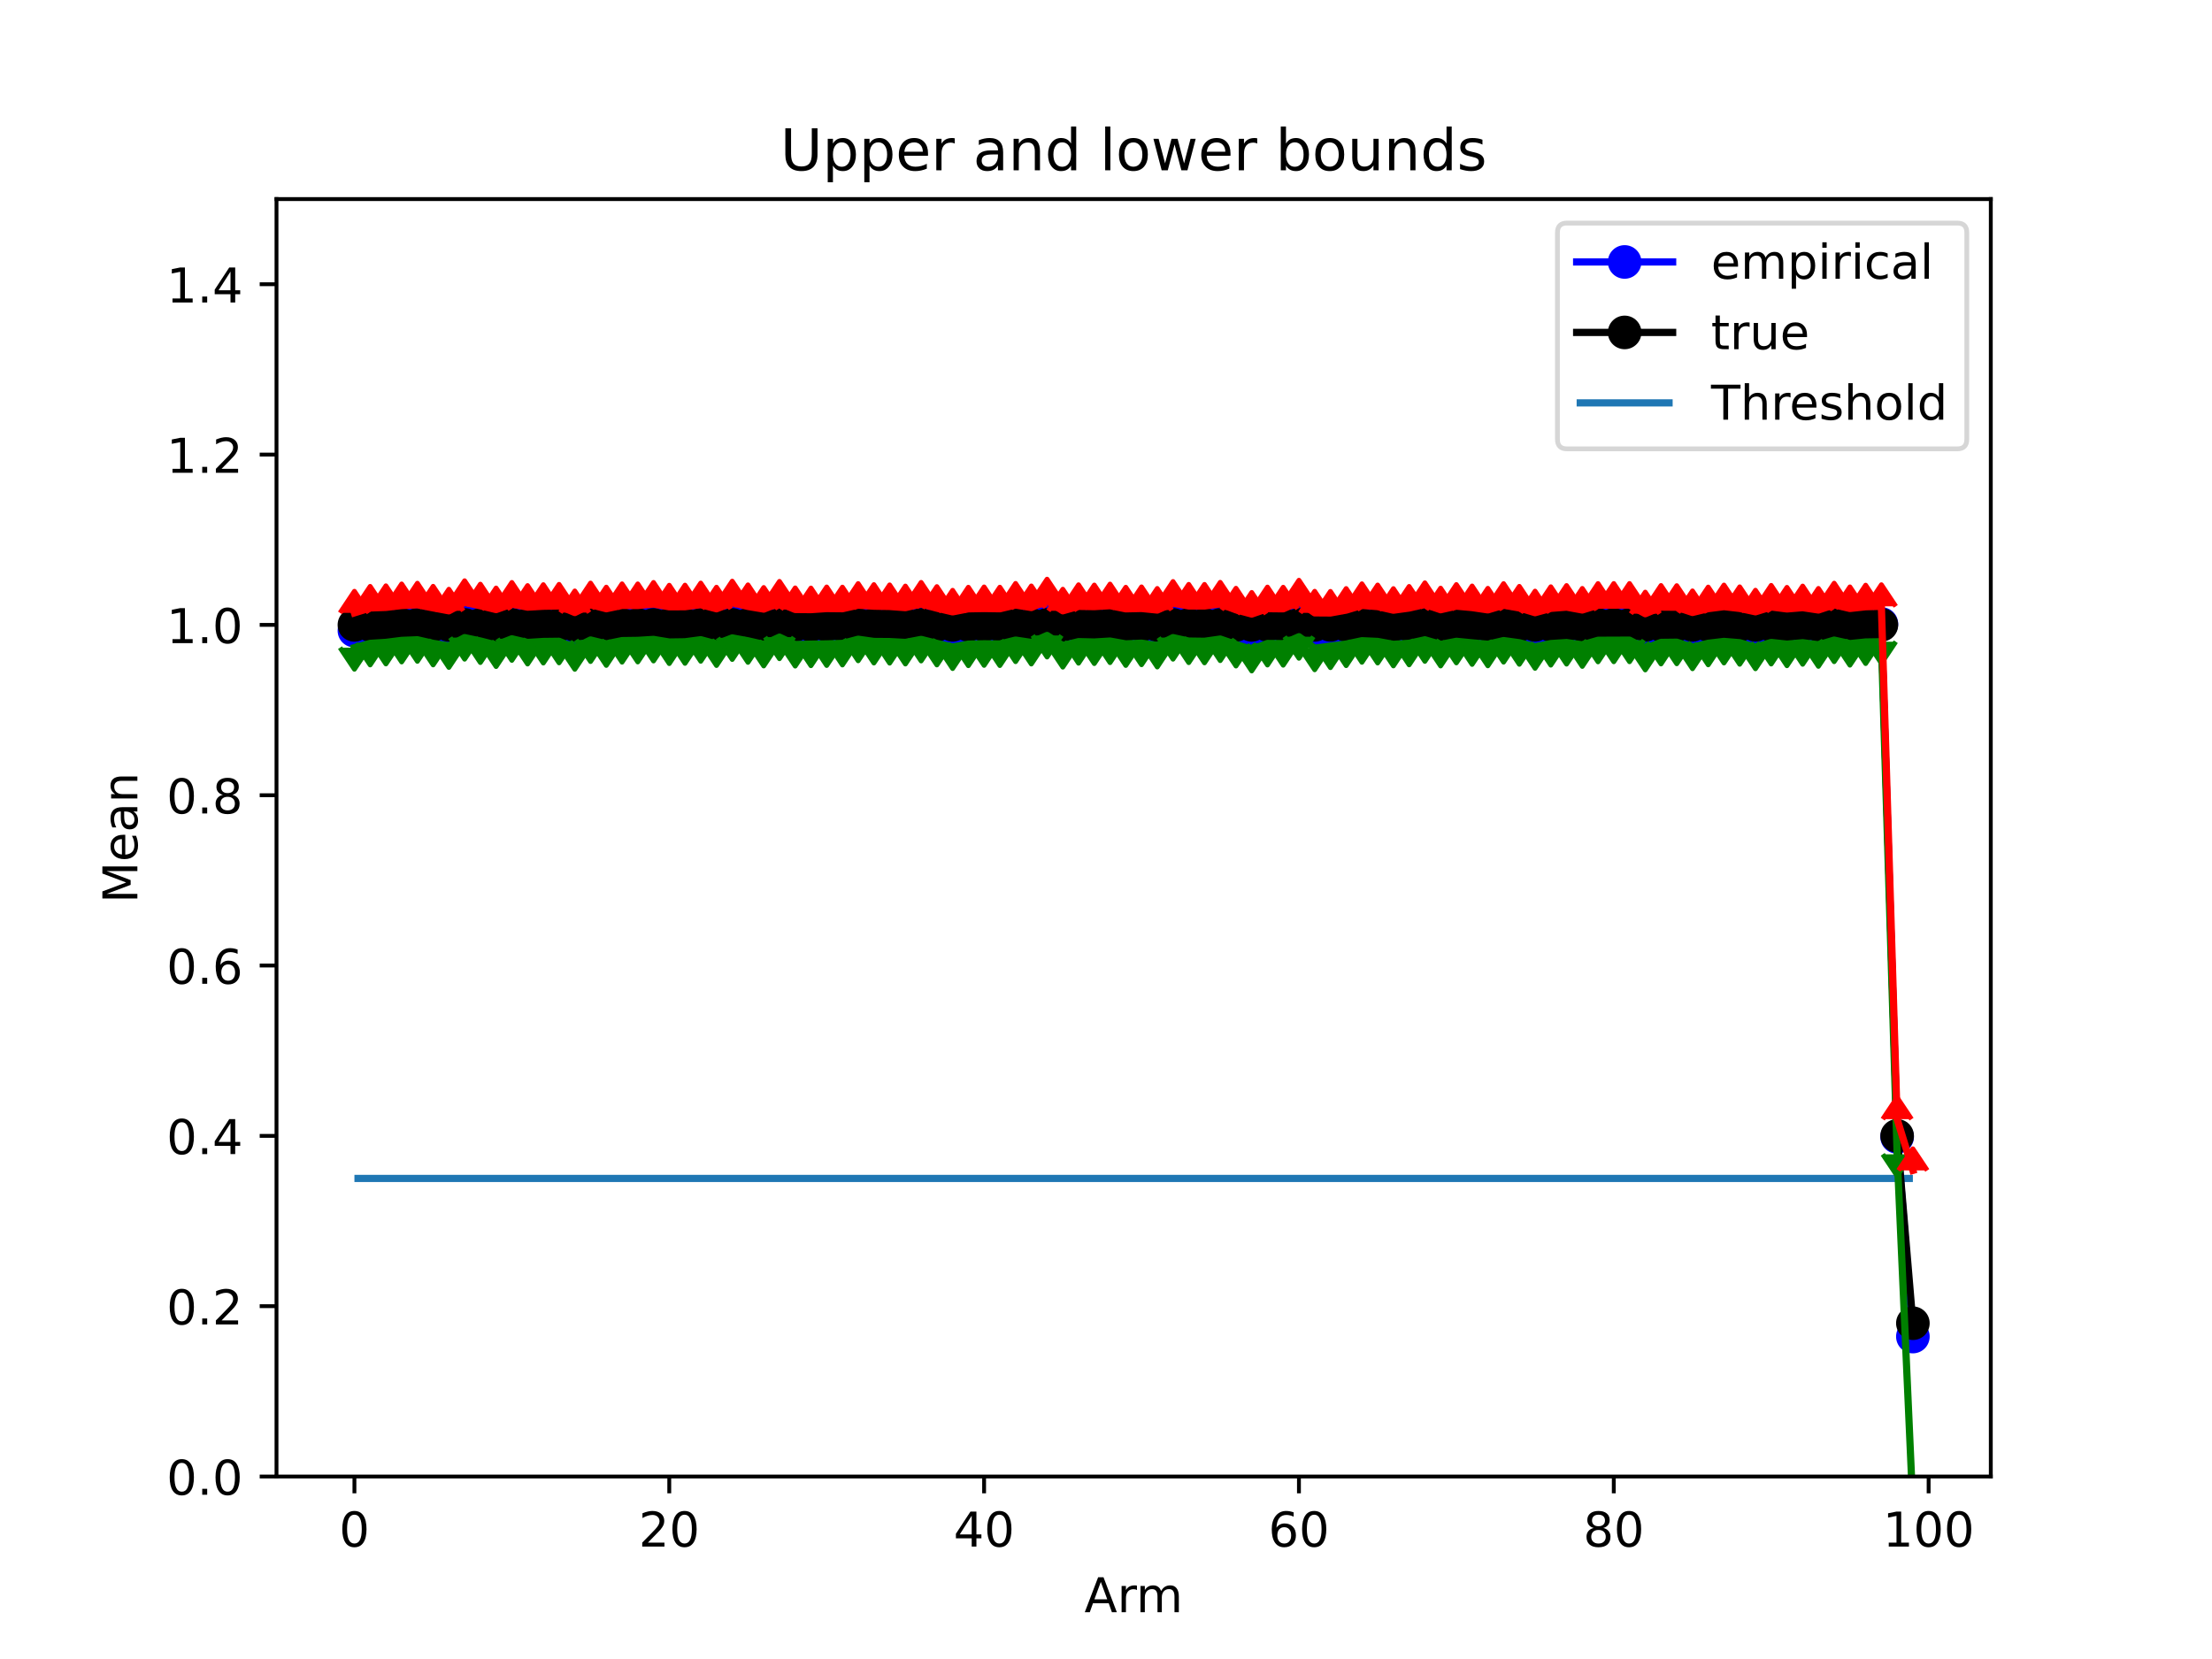<?xml version="1.0" encoding="utf-8" standalone="no"?>
<!DOCTYPE svg PUBLIC "-//W3C//DTD SVG 1.1//EN"
  "http://www.w3.org/Graphics/SVG/1.1/DTD/svg11.dtd">
<!-- Created with matplotlib (https://matplotlib.org/) -->
<svg height="345.6pt" version="1.1" viewBox="0 0 460.8 345.6" width="460.8pt" xmlns="http://www.w3.org/2000/svg" xmlns:xlink="http://www.w3.org/1999/xlink">
 <defs>
  <style type="text/css">*{stroke-linecap:butt;stroke-linejoin:round;}</style>
 </defs>
 <g id="figure_1">
  <g id="patch_1">
   <path d="M 0 345.6 
L 460.8 345.6 
L 460.8 0 
L 0 0 
z
" style="fill:#ffffff;"/>
  </g>
  <g id="axes_1">
   <g id="patch_2">
    <path d="M 57.6 307.584 
L 414.72 307.584 
L 414.72 41.472 
L 57.6 41.472 
z
" style="fill:#ffffff;"/>
   </g>
   <g id="matplotlib.axis_1">
    <g id="xtick_1">
     <g id="line2d_1">
      <defs>
       <path d="M 0 0 
L 0 3.5 
" id="mcb35022022" style="stroke:#000000;stroke-width:0.8;"/>
      </defs>
      <g>
       <use style="stroke:#000000;stroke-width:0.8;" x="73.833" xlink:href="#mcb35022022" y="307.584"/>
      </g>
     </g>
     <g id="text_1">
      <!-- 0 -->
      <g transform="translate(70.651 322.182)scale(0.1 -0.1)">
       <defs>
        <path d="M 31.781 66.406 
Q 24.172 66.406 20.328 58.906 
Q 16.5 51.422 16.5 36.375 
Q 16.5 21.391 20.328 13.891 
Q 24.172 6.391 31.781 6.391 
Q 39.453 6.391 43.281 13.891 
Q 47.125 21.391 47.125 36.375 
Q 47.125 51.422 43.281 58.906 
Q 39.453 66.406 31.781 66.406 
z
M 31.781 74.219 
Q 44.047 74.219 50.516 64.516 
Q 56.984 54.828 56.984 36.375 
Q 56.984 17.969 50.516 8.266 
Q 44.047 -1.422 31.781 -1.422 
Q 19.531 -1.422 13.062 8.266 
Q 6.594 17.969 6.594 36.375 
Q 6.594 54.828 13.062 64.516 
Q 19.531 74.219 31.781 74.219 
z
" id="DejaVuSans-48"/>
       </defs>
       <use xlink:href="#DejaVuSans-48"/>
      </g>
     </g>
    </g>
    <g id="xtick_2">
     <g id="line2d_2">
      <g>
       <use style="stroke:#000000;stroke-width:0.8;" x="139.42" xlink:href="#mcb35022022" y="307.584"/>
      </g>
     </g>
     <g id="text_2">
      <!-- 20 -->
      <g transform="translate(133.057 322.182)scale(0.1 -0.1)">
       <defs>
        <path d="M 19.188 8.297 
L 53.609 8.297 
L 53.609 0 
L 7.328 0 
L 7.328 8.297 
Q 12.938 14.109 22.625 23.891 
Q 32.328 33.688 34.812 36.531 
Q 39.547 41.844 41.422 45.531 
Q 43.312 49.219 43.312 52.781 
Q 43.312 58.594 39.234 62.25 
Q 35.156 65.922 28.609 65.922 
Q 23.969 65.922 18.812 64.312 
Q 13.672 62.703 7.812 59.422 
L 7.812 69.391 
Q 13.766 71.781 18.938 73 
Q 24.125 74.219 28.422 74.219 
Q 39.75 74.219 46.484 68.547 
Q 53.219 62.891 53.219 53.422 
Q 53.219 48.922 51.531 44.891 
Q 49.859 40.875 45.406 35.406 
Q 44.188 33.984 37.641 27.219 
Q 31.109 20.453 19.188 8.297 
z
" id="DejaVuSans-50"/>
       </defs>
       <use xlink:href="#DejaVuSans-50"/>
       <use x="63.623" xlink:href="#DejaVuSans-48"/>
      </g>
     </g>
    </g>
    <g id="xtick_3">
     <g id="line2d_3">
      <g>
       <use style="stroke:#000000;stroke-width:0.8;" x="205.006" xlink:href="#mcb35022022" y="307.584"/>
      </g>
     </g>
     <g id="text_3">
      <!-- 40 -->
      <g transform="translate(198.644 322.182)scale(0.1 -0.1)">
       <defs>
        <path d="M 37.797 64.312 
L 12.891 25.391 
L 37.797 25.391 
z
M 35.203 72.906 
L 47.609 72.906 
L 47.609 25.391 
L 58.016 25.391 
L 58.016 17.188 
L 47.609 17.188 
L 47.609 0 
L 37.797 0 
L 37.797 17.188 
L 4.891 17.188 
L 4.891 26.703 
z
" id="DejaVuSans-52"/>
       </defs>
       <use xlink:href="#DejaVuSans-52"/>
       <use x="63.623" xlink:href="#DejaVuSans-48"/>
      </g>
     </g>
    </g>
    <g id="xtick_4">
     <g id="line2d_4">
      <g>
       <use style="stroke:#000000;stroke-width:0.8;" x="270.593" xlink:href="#mcb35022022" y="307.584"/>
      </g>
     </g>
     <g id="text_4">
      <!-- 60 -->
      <g transform="translate(264.231 322.182)scale(0.1 -0.1)">
       <defs>
        <path d="M 33.016 40.375 
Q 26.375 40.375 22.484 35.828 
Q 18.609 31.297 18.609 23.391 
Q 18.609 15.531 22.484 10.953 
Q 26.375 6.391 33.016 6.391 
Q 39.656 6.391 43.531 10.953 
Q 47.406 15.531 47.406 23.391 
Q 47.406 31.297 43.531 35.828 
Q 39.656 40.375 33.016 40.375 
z
M 52.594 71.297 
L 52.594 62.312 
Q 48.875 64.062 45.094 64.984 
Q 41.312 65.922 37.594 65.922 
Q 27.828 65.922 22.672 59.328 
Q 17.531 52.734 16.797 39.406 
Q 19.672 43.656 24.016 45.922 
Q 28.375 48.188 33.594 48.188 
Q 44.578 48.188 50.953 41.516 
Q 57.328 34.859 57.328 23.391 
Q 57.328 12.156 50.688 5.359 
Q 44.047 -1.422 33.016 -1.422 
Q 20.359 -1.422 13.672 8.266 
Q 6.984 17.969 6.984 36.375 
Q 6.984 53.656 15.188 63.938 
Q 23.391 74.219 37.203 74.219 
Q 40.922 74.219 44.703 73.484 
Q 48.484 72.75 52.594 71.297 
z
" id="DejaVuSans-54"/>
       </defs>
       <use xlink:href="#DejaVuSans-54"/>
       <use x="63.623" xlink:href="#DejaVuSans-48"/>
      </g>
     </g>
    </g>
    <g id="xtick_5">
     <g id="line2d_5">
      <g>
       <use style="stroke:#000000;stroke-width:0.8;" x="336.18" xlink:href="#mcb35022022" y="307.584"/>
      </g>
     </g>
     <g id="text_5">
      <!-- 80 -->
      <g transform="translate(329.817 322.182)scale(0.1 -0.1)">
       <defs>
        <path d="M 31.781 34.625 
Q 24.75 34.625 20.719 30.859 
Q 16.703 27.094 16.703 20.516 
Q 16.703 13.922 20.719 10.156 
Q 24.75 6.391 31.781 6.391 
Q 38.812 6.391 42.859 10.172 
Q 46.922 13.969 46.922 20.516 
Q 46.922 27.094 42.891 30.859 
Q 38.875 34.625 31.781 34.625 
z
M 21.922 38.812 
Q 15.578 40.375 12.031 44.719 
Q 8.5 49.078 8.5 55.328 
Q 8.5 64.062 14.719 69.141 
Q 20.953 74.219 31.781 74.219 
Q 42.672 74.219 48.875 69.141 
Q 55.078 64.062 55.078 55.328 
Q 55.078 49.078 51.531 44.719 
Q 48 40.375 41.703 38.812 
Q 48.828 37.156 52.797 32.312 
Q 56.781 27.484 56.781 20.516 
Q 56.781 9.906 50.312 4.234 
Q 43.844 -1.422 31.781 -1.422 
Q 19.734 -1.422 13.25 4.234 
Q 6.781 9.906 6.781 20.516 
Q 6.781 27.484 10.781 32.312 
Q 14.797 37.156 21.922 38.812 
z
M 18.312 54.391 
Q 18.312 48.734 21.844 45.562 
Q 25.391 42.391 31.781 42.391 
Q 38.141 42.391 41.719 45.562 
Q 45.312 48.734 45.312 54.391 
Q 45.312 60.062 41.719 63.234 
Q 38.141 66.406 31.781 66.406 
Q 25.391 66.406 21.844 63.234 
Q 18.312 60.062 18.312 54.391 
z
" id="DejaVuSans-56"/>
       </defs>
       <use xlink:href="#DejaVuSans-56"/>
       <use x="63.623" xlink:href="#DejaVuSans-48"/>
      </g>
     </g>
    </g>
    <g id="xtick_6">
     <g id="line2d_6">
      <g>
       <use style="stroke:#000000;stroke-width:0.8;" x="401.767" xlink:href="#mcb35022022" y="307.584"/>
      </g>
     </g>
     <g id="text_6">
      <!-- 100 -->
      <g transform="translate(392.223 322.182)scale(0.1 -0.1)">
       <defs>
        <path d="M 12.406 8.297 
L 28.516 8.297 
L 28.516 63.922 
L 10.984 60.406 
L 10.984 69.391 
L 28.422 72.906 
L 38.281 72.906 
L 38.281 8.297 
L 54.391 8.297 
L 54.391 0 
L 12.406 0 
z
" id="DejaVuSans-49"/>
       </defs>
       <use xlink:href="#DejaVuSans-49"/>
       <use x="63.623" xlink:href="#DejaVuSans-48"/>
       <use x="127.246" xlink:href="#DejaVuSans-48"/>
      </g>
     </g>
    </g>
    <g id="text_7">
     <!-- Arm -->
     <g transform="translate(225.901 335.861)scale(0.1 -0.1)">
      <defs>
       <path d="M 34.188 63.188 
L 20.797 26.906 
L 47.609 26.906 
z
M 28.609 72.906 
L 39.797 72.906 
L 67.578 0 
L 57.328 0 
L 50.688 18.703 
L 17.828 18.703 
L 11.188 0 
L 0.781 0 
z
" id="DejaVuSans-65"/>
       <path d="M 41.109 46.297 
Q 39.594 47.172 37.812 47.578 
Q 36.031 48 33.891 48 
Q 26.266 48 22.188 43.047 
Q 18.109 38.094 18.109 28.812 
L 18.109 0 
L 9.078 0 
L 9.078 54.688 
L 18.109 54.688 
L 18.109 46.188 
Q 20.953 51.172 25.484 53.578 
Q 30.031 56 36.531 56 
Q 37.453 56 38.578 55.875 
Q 39.703 55.766 41.062 55.516 
z
" id="DejaVuSans-114"/>
       <path d="M 52 44.188 
Q 55.375 50.25 60.062 53.125 
Q 64.75 56 71.094 56 
Q 79.641 56 84.281 50.016 
Q 88.922 44.047 88.922 33.016 
L 88.922 0 
L 79.891 0 
L 79.891 32.719 
Q 79.891 40.578 77.094 44.375 
Q 74.312 48.188 68.609 48.188 
Q 61.625 48.188 57.562 43.547 
Q 53.516 38.922 53.516 30.906 
L 53.516 0 
L 44.484 0 
L 44.484 32.719 
Q 44.484 40.625 41.703 44.406 
Q 38.922 48.188 33.109 48.188 
Q 26.219 48.188 22.156 43.531 
Q 18.109 38.875 18.109 30.906 
L 18.109 0 
L 9.078 0 
L 9.078 54.688 
L 18.109 54.688 
L 18.109 46.188 
Q 21.188 51.219 25.484 53.609 
Q 29.781 56 35.688 56 
Q 41.656 56 45.828 52.969 
Q 50 49.953 52 44.188 
z
" id="DejaVuSans-109"/>
      </defs>
      <use xlink:href="#DejaVuSans-65"/>
      <use x="68.408" xlink:href="#DejaVuSans-114"/>
      <use x="107.771" xlink:href="#DejaVuSans-109"/>
     </g>
    </g>
   </g>
   <g id="matplotlib.axis_2">
    <g id="ytick_1">
     <g id="line2d_7">
      <defs>
       <path d="M 0 0 
L -3.5 0 
" id="m6ac8290c14" style="stroke:#000000;stroke-width:0.8;"/>
      </defs>
      <g>
       <use style="stroke:#000000;stroke-width:0.8;" x="57.6" xlink:href="#m6ac8290c14" y="307.584"/>
      </g>
     </g>
     <g id="text_8">
      <!-- 0.0 -->
      <g transform="translate(34.697 311.383)scale(0.1 -0.1)">
       <defs>
        <path d="M 10.688 12.406 
L 21 12.406 
L 21 0 
L 10.688 0 
z
" id="DejaVuSans-46"/>
       </defs>
       <use xlink:href="#DejaVuSans-48"/>
       <use x="63.623" xlink:href="#DejaVuSans-46"/>
       <use x="95.41" xlink:href="#DejaVuSans-48"/>
      </g>
     </g>
    </g>
    <g id="ytick_2">
     <g id="line2d_8">
      <g>
       <use style="stroke:#000000;stroke-width:0.8;" x="57.6" xlink:href="#m6ac8290c14" y="272.102"/>
      </g>
     </g>
     <g id="text_9">
      <!-- 0.2 -->
      <g transform="translate(34.697 275.902)scale(0.1 -0.1)">
       <use xlink:href="#DejaVuSans-48"/>
       <use x="63.623" xlink:href="#DejaVuSans-46"/>
       <use x="95.41" xlink:href="#DejaVuSans-50"/>
      </g>
     </g>
    </g>
    <g id="ytick_3">
     <g id="line2d_9">
      <g>
       <use style="stroke:#000000;stroke-width:0.8;" x="57.6" xlink:href="#m6ac8290c14" y="236.621"/>
      </g>
     </g>
     <g id="text_10">
      <!-- 0.4 -->
      <g transform="translate(34.697 240.42)scale(0.1 -0.1)">
       <use xlink:href="#DejaVuSans-48"/>
       <use x="63.623" xlink:href="#DejaVuSans-46"/>
       <use x="95.41" xlink:href="#DejaVuSans-52"/>
      </g>
     </g>
    </g>
    <g id="ytick_4">
     <g id="line2d_10">
      <g>
       <use style="stroke:#000000;stroke-width:0.8;" x="57.6" xlink:href="#m6ac8290c14" y="201.139"/>
      </g>
     </g>
     <g id="text_11">
      <!-- 0.6 -->
      <g transform="translate(34.697 204.938)scale(0.1 -0.1)">
       <use xlink:href="#DejaVuSans-48"/>
       <use x="63.623" xlink:href="#DejaVuSans-46"/>
       <use x="95.41" xlink:href="#DejaVuSans-54"/>
      </g>
     </g>
    </g>
    <g id="ytick_5">
     <g id="line2d_11">
      <g>
       <use style="stroke:#000000;stroke-width:0.8;" x="57.6" xlink:href="#m6ac8290c14" y="165.658"/>
      </g>
     </g>
     <g id="text_12">
      <!-- 0.8 -->
      <g transform="translate(34.697 169.457)scale(0.1 -0.1)">
       <use xlink:href="#DejaVuSans-48"/>
       <use x="63.623" xlink:href="#DejaVuSans-46"/>
       <use x="95.41" xlink:href="#DejaVuSans-56"/>
      </g>
     </g>
    </g>
    <g id="ytick_6">
     <g id="line2d_12">
      <g>
       <use style="stroke:#000000;stroke-width:0.8;" x="57.6" xlink:href="#m6ac8290c14" y="130.176"/>
      </g>
     </g>
     <g id="text_13">
      <!-- 1.0 -->
      <g transform="translate(34.697 133.975)scale(0.1 -0.1)">
       <use xlink:href="#DejaVuSans-49"/>
       <use x="63.623" xlink:href="#DejaVuSans-46"/>
       <use x="95.41" xlink:href="#DejaVuSans-48"/>
      </g>
     </g>
    </g>
    <g id="ytick_7">
     <g id="line2d_13">
      <g>
       <use style="stroke:#000000;stroke-width:0.8;" x="57.6" xlink:href="#m6ac8290c14" y="94.694"/>
      </g>
     </g>
     <g id="text_14">
      <!-- 1.2 -->
      <g transform="translate(34.697 98.494)scale(0.1 -0.1)">
       <use xlink:href="#DejaVuSans-49"/>
       <use x="63.623" xlink:href="#DejaVuSans-46"/>
       <use x="95.41" xlink:href="#DejaVuSans-50"/>
      </g>
     </g>
    </g>
    <g id="ytick_8">
     <g id="line2d_14">
      <g>
       <use style="stroke:#000000;stroke-width:0.8;" x="57.6" xlink:href="#m6ac8290c14" y="59.213"/>
      </g>
     </g>
     <g id="text_15">
      <!-- 1.4 -->
      <g transform="translate(34.697 63.012)scale(0.1 -0.1)">
       <use xlink:href="#DejaVuSans-49"/>
       <use x="63.623" xlink:href="#DejaVuSans-46"/>
       <use x="95.41" xlink:href="#DejaVuSans-52"/>
      </g>
     </g>
    </g>
    <g id="text_16">
     <!-- Mean -->
     <g transform="translate(28.617 188.151)rotate(-90)scale(0.1 -0.1)">
      <defs>
       <path d="M 9.812 72.906 
L 24.516 72.906 
L 43.109 23.297 
L 61.812 72.906 
L 76.516 72.906 
L 76.516 0 
L 66.891 0 
L 66.891 64.016 
L 48.094 14.016 
L 38.188 14.016 
L 19.391 64.016 
L 19.391 0 
L 9.812 0 
z
" id="DejaVuSans-77"/>
       <path d="M 56.203 29.594 
L 56.203 25.203 
L 14.891 25.203 
Q 15.484 15.922 20.484 11.062 
Q 25.484 6.203 34.422 6.203 
Q 39.594 6.203 44.453 7.469 
Q 49.312 8.734 54.109 11.281 
L 54.109 2.781 
Q 49.266 0.734 44.188 -0.344 
Q 39.109 -1.422 33.891 -1.422 
Q 20.797 -1.422 13.156 6.188 
Q 5.516 13.812 5.516 26.812 
Q 5.516 40.234 12.766 48.109 
Q 20.016 56 32.328 56 
Q 43.359 56 49.781 48.891 
Q 56.203 41.797 56.203 29.594 
z
M 47.219 32.234 
Q 47.125 39.594 43.094 43.984 
Q 39.062 48.391 32.422 48.391 
Q 24.906 48.391 20.391 44.141 
Q 15.875 39.891 15.188 32.172 
z
" id="DejaVuSans-101"/>
       <path d="M 34.281 27.484 
Q 23.391 27.484 19.188 25 
Q 14.984 22.516 14.984 16.5 
Q 14.984 11.719 18.141 8.906 
Q 21.297 6.109 26.703 6.109 
Q 34.188 6.109 38.703 11.406 
Q 43.219 16.703 43.219 25.484 
L 43.219 27.484 
z
M 52.203 31.203 
L 52.203 0 
L 43.219 0 
L 43.219 8.297 
Q 40.141 3.328 35.547 0.953 
Q 30.953 -1.422 24.312 -1.422 
Q 15.922 -1.422 10.953 3.297 
Q 6 8.016 6 15.922 
Q 6 25.141 12.172 29.828 
Q 18.359 34.516 30.609 34.516 
L 43.219 34.516 
L 43.219 35.406 
Q 43.219 41.609 39.141 45 
Q 35.062 48.391 27.688 48.391 
Q 23 48.391 18.547 47.266 
Q 14.109 46.141 10.016 43.891 
L 10.016 52.203 
Q 14.938 54.109 19.578 55.047 
Q 24.219 56 28.609 56 
Q 40.484 56 46.344 49.844 
Q 52.203 43.703 52.203 31.203 
z
" id="DejaVuSans-97"/>
       <path d="M 54.891 33.016 
L 54.891 0 
L 45.906 0 
L 45.906 32.719 
Q 45.906 40.484 42.875 44.328 
Q 39.844 48.188 33.797 48.188 
Q 26.516 48.188 22.312 43.547 
Q 18.109 38.922 18.109 30.906 
L 18.109 0 
L 9.078 0 
L 9.078 54.688 
L 18.109 54.688 
L 18.109 46.188 
Q 21.344 51.125 25.703 53.562 
Q 30.078 56 35.797 56 
Q 45.219 56 50.047 50.172 
Q 54.891 44.344 54.891 33.016 
z
" id="DejaVuSans-110"/>
      </defs>
      <use xlink:href="#DejaVuSans-77"/>
      <use x="86.279" xlink:href="#DejaVuSans-101"/>
      <use x="147.803" xlink:href="#DejaVuSans-97"/>
      <use x="209.082" xlink:href="#DejaVuSans-110"/>
     </g>
    </g>
   </g>
   <g id="LineCollection_1">
    <path clip-path="url(#p79dd58781f)" d="M 73.833 245.491 
L 398.487 245.491 
" style="fill:none;stroke:#1f77b4;stroke-width:1.5;"/>
   </g>
   <g id="line2d_15">
    <path clip-path="url(#p79dd58781f)" d="M 73.833 131.376 
L 77.112 130.357 
L 80.391 130.24 
L 83.671 129.689 
L 86.95 129.615 
L 90.229 130.339 
L 93.509 130.868 
L 96.788 129.118 
L 100.067 129.831 
L 103.347 130.66 
L 106.626 129.521 
L 109.905 130.117 
L 113.185 129.969 
L 116.464 129.916 
L 119.743 131.227 
L 123.023 129.613 
L 126.302 130.459 
L 129.581 129.765 
L 132.861 129.721 
L 136.14 129.5 
L 139.42 130.107 
L 142.699 130.062 
L 145.978 129.599 
L 149.258 130.426 
L 152.537 129.203 
L 155.816 129.901 
L 159.096 130.586 
L 162.375 129.272 
L 165.654 130.685 
L 168.934 130.676 
L 172.213 130.486 
L 175.492 130.472 
L 178.772 129.771 
L 182.051 129.986 
L 185.33 129.99 
L 188.61 130.117 
L 191.889 129.513 
L 195.168 130.367 
L 198.448 131.164 
L 201.727 130.51 
L 205.006 130.454 
L 208.286 130.452 
L 211.565 129.72 
L 214.844 130.231 
L 218.124 128.864 
L 221.403 130.942 
L 224.682 129.954 
L 227.962 130.087 
L 231.241 129.885 
L 234.52 130.452 
L 237.8 130.322 
L 241.079 130.776 
L 244.358 129.349 
L 247.638 129.89 
L 250.917 129.914 
L 254.196 129.514 
L 257.476 130.532 
L 260.755 131.565 
L 264.034 130.467 
L 267.314 130.377 
L 270.593 128.943 
L 273.872 131.34 
L 277.152 130.89 
L 280.431 130.78 
L 283.71 129.772 
L 286.99 129.912 
L 290.269 130.516 
L 293.548 130.342 
L 296.828 129.622 
L 300.107 130.555 
L 303.386 129.98 
L 306.666 130.194 
L 309.945 130.532 
L 313.224 129.788 
L 316.504 130.311 
L 319.783 131.071 
L 323.062 130.437 
L 326.342 130.174 
L 329.621 130.631 
L 332.9 129.77 
L 336.18 129.716 
L 339.459 129.655 
L 342.739 131.346 
L 346.018 130.125 
L 349.297 130.134 
L 352.577 131.27 
L 355.856 130.307 
L 359.135 129.926 
L 362.415 130.443 
L 365.694 131.165 
L 368.973 130.126 
L 372.253 130.539 
L 375.532 130.183 
L 378.811 130.699 
L 382.091 129.628 
L 385.37 130.374 
L 388.649 130.096 
L 391.929 129.983 
L 395.208 236.845 
L 398.487 278.43 
" style="fill:none;stroke:#0000ff;stroke-linecap:square;stroke-width:1.5;"/>
    <defs>
     <path d="M 0 3 
C 0.796 3 1.559 2.684 2.121 2.121 
C 2.684 1.559 3 0.796 3 0 
C 3 -0.796 2.684 -1.559 2.121 -2.121 
C 1.559 -2.684 0.796 -3 0 -3 
C -0.796 -3 -1.559 -2.684 -2.121 -2.121 
C -2.684 -1.559 -3 -0.796 -3 0 
C -3 0.796 -2.684 1.559 -2.121 2.121 
C -1.559 2.684 -0.796 3 0 3 
z
" id="mf228fb10cb" style="stroke:#0000ff;"/>
    </defs>
    <g clip-path="url(#p79dd58781f)">
     <use style="fill:#0000ff;stroke:#0000ff;" x="73.833" xlink:href="#mf228fb10cb" y="131.376"/>
     <use style="fill:#0000ff;stroke:#0000ff;" x="77.112" xlink:href="#mf228fb10cb" y="130.357"/>
     <use style="fill:#0000ff;stroke:#0000ff;" x="80.391" xlink:href="#mf228fb10cb" y="130.24"/>
     <use style="fill:#0000ff;stroke:#0000ff;" x="83.671" xlink:href="#mf228fb10cb" y="129.689"/>
     <use style="fill:#0000ff;stroke:#0000ff;" x="86.95" xlink:href="#mf228fb10cb" y="129.615"/>
     <use style="fill:#0000ff;stroke:#0000ff;" x="90.229" xlink:href="#mf228fb10cb" y="130.339"/>
     <use style="fill:#0000ff;stroke:#0000ff;" x="93.509" xlink:href="#mf228fb10cb" y="130.868"/>
     <use style="fill:#0000ff;stroke:#0000ff;" x="96.788" xlink:href="#mf228fb10cb" y="129.118"/>
     <use style="fill:#0000ff;stroke:#0000ff;" x="100.067" xlink:href="#mf228fb10cb" y="129.831"/>
     <use style="fill:#0000ff;stroke:#0000ff;" x="103.347" xlink:href="#mf228fb10cb" y="130.66"/>
     <use style="fill:#0000ff;stroke:#0000ff;" x="106.626" xlink:href="#mf228fb10cb" y="129.521"/>
     <use style="fill:#0000ff;stroke:#0000ff;" x="109.905" xlink:href="#mf228fb10cb" y="130.117"/>
     <use style="fill:#0000ff;stroke:#0000ff;" x="113.185" xlink:href="#mf228fb10cb" y="129.969"/>
     <use style="fill:#0000ff;stroke:#0000ff;" x="116.464" xlink:href="#mf228fb10cb" y="129.916"/>
     <use style="fill:#0000ff;stroke:#0000ff;" x="119.743" xlink:href="#mf228fb10cb" y="131.227"/>
     <use style="fill:#0000ff;stroke:#0000ff;" x="123.023" xlink:href="#mf228fb10cb" y="129.613"/>
     <use style="fill:#0000ff;stroke:#0000ff;" x="126.302" xlink:href="#mf228fb10cb" y="130.459"/>
     <use style="fill:#0000ff;stroke:#0000ff;" x="129.581" xlink:href="#mf228fb10cb" y="129.765"/>
     <use style="fill:#0000ff;stroke:#0000ff;" x="132.861" xlink:href="#mf228fb10cb" y="129.721"/>
     <use style="fill:#0000ff;stroke:#0000ff;" x="136.14" xlink:href="#mf228fb10cb" y="129.5"/>
     <use style="fill:#0000ff;stroke:#0000ff;" x="139.42" xlink:href="#mf228fb10cb" y="130.107"/>
     <use style="fill:#0000ff;stroke:#0000ff;" x="142.699" xlink:href="#mf228fb10cb" y="130.062"/>
     <use style="fill:#0000ff;stroke:#0000ff;" x="145.978" xlink:href="#mf228fb10cb" y="129.599"/>
     <use style="fill:#0000ff;stroke:#0000ff;" x="149.258" xlink:href="#mf228fb10cb" y="130.426"/>
     <use style="fill:#0000ff;stroke:#0000ff;" x="152.537" xlink:href="#mf228fb10cb" y="129.203"/>
     <use style="fill:#0000ff;stroke:#0000ff;" x="155.816" xlink:href="#mf228fb10cb" y="129.901"/>
     <use style="fill:#0000ff;stroke:#0000ff;" x="159.096" xlink:href="#mf228fb10cb" y="130.586"/>
     <use style="fill:#0000ff;stroke:#0000ff;" x="162.375" xlink:href="#mf228fb10cb" y="129.272"/>
     <use style="fill:#0000ff;stroke:#0000ff;" x="165.654" xlink:href="#mf228fb10cb" y="130.685"/>
     <use style="fill:#0000ff;stroke:#0000ff;" x="168.934" xlink:href="#mf228fb10cb" y="130.676"/>
     <use style="fill:#0000ff;stroke:#0000ff;" x="172.213" xlink:href="#mf228fb10cb" y="130.486"/>
     <use style="fill:#0000ff;stroke:#0000ff;" x="175.492" xlink:href="#mf228fb10cb" y="130.472"/>
     <use style="fill:#0000ff;stroke:#0000ff;" x="178.772" xlink:href="#mf228fb10cb" y="129.771"/>
     <use style="fill:#0000ff;stroke:#0000ff;" x="182.051" xlink:href="#mf228fb10cb" y="129.986"/>
     <use style="fill:#0000ff;stroke:#0000ff;" x="185.33" xlink:href="#mf228fb10cb" y="129.99"/>
     <use style="fill:#0000ff;stroke:#0000ff;" x="188.61" xlink:href="#mf228fb10cb" y="130.117"/>
     <use style="fill:#0000ff;stroke:#0000ff;" x="191.889" xlink:href="#mf228fb10cb" y="129.513"/>
     <use style="fill:#0000ff;stroke:#0000ff;" x="195.168" xlink:href="#mf228fb10cb" y="130.367"/>
     <use style="fill:#0000ff;stroke:#0000ff;" x="198.448" xlink:href="#mf228fb10cb" y="131.164"/>
     <use style="fill:#0000ff;stroke:#0000ff;" x="201.727" xlink:href="#mf228fb10cb" y="130.51"/>
     <use style="fill:#0000ff;stroke:#0000ff;" x="205.006" xlink:href="#mf228fb10cb" y="130.454"/>
     <use style="fill:#0000ff;stroke:#0000ff;" x="208.286" xlink:href="#mf228fb10cb" y="130.452"/>
     <use style="fill:#0000ff;stroke:#0000ff;" x="211.565" xlink:href="#mf228fb10cb" y="129.72"/>
     <use style="fill:#0000ff;stroke:#0000ff;" x="214.844" xlink:href="#mf228fb10cb" y="130.231"/>
     <use style="fill:#0000ff;stroke:#0000ff;" x="218.124" xlink:href="#mf228fb10cb" y="128.864"/>
     <use style="fill:#0000ff;stroke:#0000ff;" x="221.403" xlink:href="#mf228fb10cb" y="130.942"/>
     <use style="fill:#0000ff;stroke:#0000ff;" x="224.682" xlink:href="#mf228fb10cb" y="129.954"/>
     <use style="fill:#0000ff;stroke:#0000ff;" x="227.962" xlink:href="#mf228fb10cb" y="130.087"/>
     <use style="fill:#0000ff;stroke:#0000ff;" x="231.241" xlink:href="#mf228fb10cb" y="129.885"/>
     <use style="fill:#0000ff;stroke:#0000ff;" x="234.52" xlink:href="#mf228fb10cb" y="130.452"/>
     <use style="fill:#0000ff;stroke:#0000ff;" x="237.8" xlink:href="#mf228fb10cb" y="130.322"/>
     <use style="fill:#0000ff;stroke:#0000ff;" x="241.079" xlink:href="#mf228fb10cb" y="130.776"/>
     <use style="fill:#0000ff;stroke:#0000ff;" x="244.358" xlink:href="#mf228fb10cb" y="129.349"/>
     <use style="fill:#0000ff;stroke:#0000ff;" x="247.638" xlink:href="#mf228fb10cb" y="129.89"/>
     <use style="fill:#0000ff;stroke:#0000ff;" x="250.917" xlink:href="#mf228fb10cb" y="129.914"/>
     <use style="fill:#0000ff;stroke:#0000ff;" x="254.196" xlink:href="#mf228fb10cb" y="129.514"/>
     <use style="fill:#0000ff;stroke:#0000ff;" x="257.476" xlink:href="#mf228fb10cb" y="130.532"/>
     <use style="fill:#0000ff;stroke:#0000ff;" x="260.755" xlink:href="#mf228fb10cb" y="131.565"/>
     <use style="fill:#0000ff;stroke:#0000ff;" x="264.034" xlink:href="#mf228fb10cb" y="130.467"/>
     <use style="fill:#0000ff;stroke:#0000ff;" x="267.314" xlink:href="#mf228fb10cb" y="130.377"/>
     <use style="fill:#0000ff;stroke:#0000ff;" x="270.593" xlink:href="#mf228fb10cb" y="128.943"/>
     <use style="fill:#0000ff;stroke:#0000ff;" x="273.872" xlink:href="#mf228fb10cb" y="131.34"/>
     <use style="fill:#0000ff;stroke:#0000ff;" x="277.152" xlink:href="#mf228fb10cb" y="130.89"/>
     <use style="fill:#0000ff;stroke:#0000ff;" x="280.431" xlink:href="#mf228fb10cb" y="130.78"/>
     <use style="fill:#0000ff;stroke:#0000ff;" x="283.71" xlink:href="#mf228fb10cb" y="129.772"/>
     <use style="fill:#0000ff;stroke:#0000ff;" x="286.99" xlink:href="#mf228fb10cb" y="129.912"/>
     <use style="fill:#0000ff;stroke:#0000ff;" x="290.269" xlink:href="#mf228fb10cb" y="130.516"/>
     <use style="fill:#0000ff;stroke:#0000ff;" x="293.548" xlink:href="#mf228fb10cb" y="130.342"/>
     <use style="fill:#0000ff;stroke:#0000ff;" x="296.828" xlink:href="#mf228fb10cb" y="129.622"/>
     <use style="fill:#0000ff;stroke:#0000ff;" x="300.107" xlink:href="#mf228fb10cb" y="130.555"/>
     <use style="fill:#0000ff;stroke:#0000ff;" x="303.386" xlink:href="#mf228fb10cb" y="129.98"/>
     <use style="fill:#0000ff;stroke:#0000ff;" x="306.666" xlink:href="#mf228fb10cb" y="130.194"/>
     <use style="fill:#0000ff;stroke:#0000ff;" x="309.945" xlink:href="#mf228fb10cb" y="130.532"/>
     <use style="fill:#0000ff;stroke:#0000ff;" x="313.224" xlink:href="#mf228fb10cb" y="129.788"/>
     <use style="fill:#0000ff;stroke:#0000ff;" x="316.504" xlink:href="#mf228fb10cb" y="130.311"/>
     <use style="fill:#0000ff;stroke:#0000ff;" x="319.783" xlink:href="#mf228fb10cb" y="131.071"/>
     <use style="fill:#0000ff;stroke:#0000ff;" x="323.062" xlink:href="#mf228fb10cb" y="130.437"/>
     <use style="fill:#0000ff;stroke:#0000ff;" x="326.342" xlink:href="#mf228fb10cb" y="130.174"/>
     <use style="fill:#0000ff;stroke:#0000ff;" x="329.621" xlink:href="#mf228fb10cb" y="130.631"/>
     <use style="fill:#0000ff;stroke:#0000ff;" x="332.9" xlink:href="#mf228fb10cb" y="129.77"/>
     <use style="fill:#0000ff;stroke:#0000ff;" x="336.18" xlink:href="#mf228fb10cb" y="129.716"/>
     <use style="fill:#0000ff;stroke:#0000ff;" x="339.459" xlink:href="#mf228fb10cb" y="129.655"/>
     <use style="fill:#0000ff;stroke:#0000ff;" x="342.739" xlink:href="#mf228fb10cb" y="131.346"/>
     <use style="fill:#0000ff;stroke:#0000ff;" x="346.018" xlink:href="#mf228fb10cb" y="130.125"/>
     <use style="fill:#0000ff;stroke:#0000ff;" x="349.297" xlink:href="#mf228fb10cb" y="130.134"/>
     <use style="fill:#0000ff;stroke:#0000ff;" x="352.577" xlink:href="#mf228fb10cb" y="131.27"/>
     <use style="fill:#0000ff;stroke:#0000ff;" x="355.856" xlink:href="#mf228fb10cb" y="130.307"/>
     <use style="fill:#0000ff;stroke:#0000ff;" x="359.135" xlink:href="#mf228fb10cb" y="129.926"/>
     <use style="fill:#0000ff;stroke:#0000ff;" x="362.415" xlink:href="#mf228fb10cb" y="130.443"/>
     <use style="fill:#0000ff;stroke:#0000ff;" x="365.694" xlink:href="#mf228fb10cb" y="131.165"/>
     <use style="fill:#0000ff;stroke:#0000ff;" x="368.973" xlink:href="#mf228fb10cb" y="130.126"/>
     <use style="fill:#0000ff;stroke:#0000ff;" x="372.253" xlink:href="#mf228fb10cb" y="130.539"/>
     <use style="fill:#0000ff;stroke:#0000ff;" x="375.532" xlink:href="#mf228fb10cb" y="130.183"/>
     <use style="fill:#0000ff;stroke:#0000ff;" x="378.811" xlink:href="#mf228fb10cb" y="130.699"/>
     <use style="fill:#0000ff;stroke:#0000ff;" x="382.091" xlink:href="#mf228fb10cb" y="129.628"/>
     <use style="fill:#0000ff;stroke:#0000ff;" x="385.37" xlink:href="#mf228fb10cb" y="130.374"/>
     <use style="fill:#0000ff;stroke:#0000ff;" x="388.649" xlink:href="#mf228fb10cb" y="130.096"/>
     <use style="fill:#0000ff;stroke:#0000ff;" x="391.929" xlink:href="#mf228fb10cb" y="129.983"/>
     <use style="fill:#0000ff;stroke:#0000ff;" x="395.208" xlink:href="#mf228fb10cb" y="236.845"/>
     <use style="fill:#0000ff;stroke:#0000ff;" x="398.487" xlink:href="#mf228fb10cb" y="278.43"/>
    </g>
   </g>
   <g id="line2d_16">
    <path clip-path="url(#p79dd58781f)" d="M 73.833 130.176 
L 77.112 130.176 
L 80.391 130.176 
L 83.671 130.176 
L 86.95 130.176 
L 90.229 130.176 
L 93.509 130.176 
L 96.788 130.176 
L 100.067 130.176 
L 103.347 130.176 
L 106.626 130.176 
L 109.905 130.176 
L 113.185 130.176 
L 116.464 130.176 
L 119.743 130.176 
L 123.023 130.176 
L 126.302 130.176 
L 129.581 130.176 
L 132.861 130.176 
L 136.14 130.176 
L 139.42 130.176 
L 142.699 130.176 
L 145.978 130.176 
L 149.258 130.176 
L 152.537 130.176 
L 155.816 130.176 
L 159.096 130.176 
L 162.375 130.176 
L 165.654 130.176 
L 168.934 130.176 
L 172.213 130.176 
L 175.492 130.176 
L 178.772 130.176 
L 182.051 130.176 
L 185.33 130.176 
L 188.61 130.176 
L 191.889 130.176 
L 195.168 130.176 
L 198.448 130.176 
L 201.727 130.176 
L 205.006 130.176 
L 208.286 130.176 
L 211.565 130.176 
L 214.844 130.176 
L 218.124 130.176 
L 221.403 130.176 
L 224.682 130.176 
L 227.962 130.176 
L 231.241 130.176 
L 234.52 130.176 
L 237.8 130.176 
L 241.079 130.176 
L 244.358 130.176 
L 247.638 130.176 
L 250.917 130.176 
L 254.196 130.176 
L 257.476 130.176 
L 260.755 130.176 
L 264.034 130.176 
L 267.314 130.176 
L 270.593 130.176 
L 273.872 130.176 
L 277.152 130.176 
L 280.431 130.176 
L 283.71 130.176 
L 286.99 130.176 
L 290.269 130.176 
L 293.548 130.176 
L 296.828 130.176 
L 300.107 130.176 
L 303.386 130.176 
L 306.666 130.176 
L 309.945 130.176 
L 313.224 130.176 
L 316.504 130.176 
L 319.783 130.176 
L 323.062 130.176 
L 326.342 130.176 
L 329.621 130.176 
L 332.9 130.176 
L 336.18 130.176 
L 339.459 130.176 
L 342.739 130.176 
L 346.018 130.176 
L 349.297 130.176 
L 352.577 130.176 
L 355.856 130.176 
L 359.135 130.176 
L 362.415 130.176 
L 365.694 130.176 
L 368.973 130.176 
L 372.253 130.176 
L 375.532 130.176 
L 378.811 130.176 
L 382.091 130.176 
L 385.37 130.176 
L 388.649 130.176 
L 391.929 130.176 
L 395.208 236.621 
L 398.487 275.651 
" style="fill:none;stroke:#000000;stroke-linecap:square;stroke-width:1.5;"/>
    <defs>
     <path d="M 0 3 
C 0.796 3 1.559 2.684 2.121 2.121 
C 2.684 1.559 3 0.796 3 0 
C 3 -0.796 2.684 -1.559 2.121 -2.121 
C 1.559 -2.684 0.796 -3 0 -3 
C -0.796 -3 -1.559 -2.684 -2.121 -2.121 
C -2.684 -1.559 -3 -0.796 -3 0 
C -3 0.796 -2.684 1.559 -2.121 2.121 
C -1.559 2.684 -0.796 3 0 3 
z
" id="md5afa922f3" style="stroke:#000000;"/>
    </defs>
    <g clip-path="url(#p79dd58781f)">
     <use style="stroke:#000000;" x="73.833" xlink:href="#md5afa922f3" y="130.176"/>
     <use style="stroke:#000000;" x="77.112" xlink:href="#md5afa922f3" y="130.176"/>
     <use style="stroke:#000000;" x="80.391" xlink:href="#md5afa922f3" y="130.176"/>
     <use style="stroke:#000000;" x="83.671" xlink:href="#md5afa922f3" y="130.176"/>
     <use style="stroke:#000000;" x="86.95" xlink:href="#md5afa922f3" y="130.176"/>
     <use style="stroke:#000000;" x="90.229" xlink:href="#md5afa922f3" y="130.176"/>
     <use style="stroke:#000000;" x="93.509" xlink:href="#md5afa922f3" y="130.176"/>
     <use style="stroke:#000000;" x="96.788" xlink:href="#md5afa922f3" y="130.176"/>
     <use style="stroke:#000000;" x="100.067" xlink:href="#md5afa922f3" y="130.176"/>
     <use style="stroke:#000000;" x="103.347" xlink:href="#md5afa922f3" y="130.176"/>
     <use style="stroke:#000000;" x="106.626" xlink:href="#md5afa922f3" y="130.176"/>
     <use style="stroke:#000000;" x="109.905" xlink:href="#md5afa922f3" y="130.176"/>
     <use style="stroke:#000000;" x="113.185" xlink:href="#md5afa922f3" y="130.176"/>
     <use style="stroke:#000000;" x="116.464" xlink:href="#md5afa922f3" y="130.176"/>
     <use style="stroke:#000000;" x="119.743" xlink:href="#md5afa922f3" y="130.176"/>
     <use style="stroke:#000000;" x="123.023" xlink:href="#md5afa922f3" y="130.176"/>
     <use style="stroke:#000000;" x="126.302" xlink:href="#md5afa922f3" y="130.176"/>
     <use style="stroke:#000000;" x="129.581" xlink:href="#md5afa922f3" y="130.176"/>
     <use style="stroke:#000000;" x="132.861" xlink:href="#md5afa922f3" y="130.176"/>
     <use style="stroke:#000000;" x="136.14" xlink:href="#md5afa922f3" y="130.176"/>
     <use style="stroke:#000000;" x="139.42" xlink:href="#md5afa922f3" y="130.176"/>
     <use style="stroke:#000000;" x="142.699" xlink:href="#md5afa922f3" y="130.176"/>
     <use style="stroke:#000000;" x="145.978" xlink:href="#md5afa922f3" y="130.176"/>
     <use style="stroke:#000000;" x="149.258" xlink:href="#md5afa922f3" y="130.176"/>
     <use style="stroke:#000000;" x="152.537" xlink:href="#md5afa922f3" y="130.176"/>
     <use style="stroke:#000000;" x="155.816" xlink:href="#md5afa922f3" y="130.176"/>
     <use style="stroke:#000000;" x="159.096" xlink:href="#md5afa922f3" y="130.176"/>
     <use style="stroke:#000000;" x="162.375" xlink:href="#md5afa922f3" y="130.176"/>
     <use style="stroke:#000000;" x="165.654" xlink:href="#md5afa922f3" y="130.176"/>
     <use style="stroke:#000000;" x="168.934" xlink:href="#md5afa922f3" y="130.176"/>
     <use style="stroke:#000000;" x="172.213" xlink:href="#md5afa922f3" y="130.176"/>
     <use style="stroke:#000000;" x="175.492" xlink:href="#md5afa922f3" y="130.176"/>
     <use style="stroke:#000000;" x="178.772" xlink:href="#md5afa922f3" y="130.176"/>
     <use style="stroke:#000000;" x="182.051" xlink:href="#md5afa922f3" y="130.176"/>
     <use style="stroke:#000000;" x="185.33" xlink:href="#md5afa922f3" y="130.176"/>
     <use style="stroke:#000000;" x="188.61" xlink:href="#md5afa922f3" y="130.176"/>
     <use style="stroke:#000000;" x="191.889" xlink:href="#md5afa922f3" y="130.176"/>
     <use style="stroke:#000000;" x="195.168" xlink:href="#md5afa922f3" y="130.176"/>
     <use style="stroke:#000000;" x="198.448" xlink:href="#md5afa922f3" y="130.176"/>
     <use style="stroke:#000000;" x="201.727" xlink:href="#md5afa922f3" y="130.176"/>
     <use style="stroke:#000000;" x="205.006" xlink:href="#md5afa922f3" y="130.176"/>
     <use style="stroke:#000000;" x="208.286" xlink:href="#md5afa922f3" y="130.176"/>
     <use style="stroke:#000000;" x="211.565" xlink:href="#md5afa922f3" y="130.176"/>
     <use style="stroke:#000000;" x="214.844" xlink:href="#md5afa922f3" y="130.176"/>
     <use style="stroke:#000000;" x="218.124" xlink:href="#md5afa922f3" y="130.176"/>
     <use style="stroke:#000000;" x="221.403" xlink:href="#md5afa922f3" y="130.176"/>
     <use style="stroke:#000000;" x="224.682" xlink:href="#md5afa922f3" y="130.176"/>
     <use style="stroke:#000000;" x="227.962" xlink:href="#md5afa922f3" y="130.176"/>
     <use style="stroke:#000000;" x="231.241" xlink:href="#md5afa922f3" y="130.176"/>
     <use style="stroke:#000000;" x="234.52" xlink:href="#md5afa922f3" y="130.176"/>
     <use style="stroke:#000000;" x="237.8" xlink:href="#md5afa922f3" y="130.176"/>
     <use style="stroke:#000000;" x="241.079" xlink:href="#md5afa922f3" y="130.176"/>
     <use style="stroke:#000000;" x="244.358" xlink:href="#md5afa922f3" y="130.176"/>
     <use style="stroke:#000000;" x="247.638" xlink:href="#md5afa922f3" y="130.176"/>
     <use style="stroke:#000000;" x="250.917" xlink:href="#md5afa922f3" y="130.176"/>
     <use style="stroke:#000000;" x="254.196" xlink:href="#md5afa922f3" y="130.176"/>
     <use style="stroke:#000000;" x="257.476" xlink:href="#md5afa922f3" y="130.176"/>
     <use style="stroke:#000000;" x="260.755" xlink:href="#md5afa922f3" y="130.176"/>
     <use style="stroke:#000000;" x="264.034" xlink:href="#md5afa922f3" y="130.176"/>
     <use style="stroke:#000000;" x="267.314" xlink:href="#md5afa922f3" y="130.176"/>
     <use style="stroke:#000000;" x="270.593" xlink:href="#md5afa922f3" y="130.176"/>
     <use style="stroke:#000000;" x="273.872" xlink:href="#md5afa922f3" y="130.176"/>
     <use style="stroke:#000000;" x="277.152" xlink:href="#md5afa922f3" y="130.176"/>
     <use style="stroke:#000000;" x="280.431" xlink:href="#md5afa922f3" y="130.176"/>
     <use style="stroke:#000000;" x="283.71" xlink:href="#md5afa922f3" y="130.176"/>
     <use style="stroke:#000000;" x="286.99" xlink:href="#md5afa922f3" y="130.176"/>
     <use style="stroke:#000000;" x="290.269" xlink:href="#md5afa922f3" y="130.176"/>
     <use style="stroke:#000000;" x="293.548" xlink:href="#md5afa922f3" y="130.176"/>
     <use style="stroke:#000000;" x="296.828" xlink:href="#md5afa922f3" y="130.176"/>
     <use style="stroke:#000000;" x="300.107" xlink:href="#md5afa922f3" y="130.176"/>
     <use style="stroke:#000000;" x="303.386" xlink:href="#md5afa922f3" y="130.176"/>
     <use style="stroke:#000000;" x="306.666" xlink:href="#md5afa922f3" y="130.176"/>
     <use style="stroke:#000000;" x="309.945" xlink:href="#md5afa922f3" y="130.176"/>
     <use style="stroke:#000000;" x="313.224" xlink:href="#md5afa922f3" y="130.176"/>
     <use style="stroke:#000000;" x="316.504" xlink:href="#md5afa922f3" y="130.176"/>
     <use style="stroke:#000000;" x="319.783" xlink:href="#md5afa922f3" y="130.176"/>
     <use style="stroke:#000000;" x="323.062" xlink:href="#md5afa922f3" y="130.176"/>
     <use style="stroke:#000000;" x="326.342" xlink:href="#md5afa922f3" y="130.176"/>
     <use style="stroke:#000000;" x="329.621" xlink:href="#md5afa922f3" y="130.176"/>
     <use style="stroke:#000000;" x="332.9" xlink:href="#md5afa922f3" y="130.176"/>
     <use style="stroke:#000000;" x="336.18" xlink:href="#md5afa922f3" y="130.176"/>
     <use style="stroke:#000000;" x="339.459" xlink:href="#md5afa922f3" y="130.176"/>
     <use style="stroke:#000000;" x="342.739" xlink:href="#md5afa922f3" y="130.176"/>
     <use style="stroke:#000000;" x="346.018" xlink:href="#md5afa922f3" y="130.176"/>
     <use style="stroke:#000000;" x="349.297" xlink:href="#md5afa922f3" y="130.176"/>
     <use style="stroke:#000000;" x="352.577" xlink:href="#md5afa922f3" y="130.176"/>
     <use style="stroke:#000000;" x="355.856" xlink:href="#md5afa922f3" y="130.176"/>
     <use style="stroke:#000000;" x="359.135" xlink:href="#md5afa922f3" y="130.176"/>
     <use style="stroke:#000000;" x="362.415" xlink:href="#md5afa922f3" y="130.176"/>
     <use style="stroke:#000000;" x="365.694" xlink:href="#md5afa922f3" y="130.176"/>
     <use style="stroke:#000000;" x="368.973" xlink:href="#md5afa922f3" y="130.176"/>
     <use style="stroke:#000000;" x="372.253" xlink:href="#md5afa922f3" y="130.176"/>
     <use style="stroke:#000000;" x="375.532" xlink:href="#md5afa922f3" y="130.176"/>
     <use style="stroke:#000000;" x="378.811" xlink:href="#md5afa922f3" y="130.176"/>
     <use style="stroke:#000000;" x="382.091" xlink:href="#md5afa922f3" y="130.176"/>
     <use style="stroke:#000000;" x="385.37" xlink:href="#md5afa922f3" y="130.176"/>
     <use style="stroke:#000000;" x="388.649" xlink:href="#md5afa922f3" y="130.176"/>
     <use style="stroke:#000000;" x="391.929" xlink:href="#md5afa922f3" y="130.176"/>
     <use style="stroke:#000000;" x="395.208" xlink:href="#md5afa922f3" y="236.621"/>
     <use style="stroke:#000000;" x="398.487" xlink:href="#md5afa922f3" y="275.651"/>
    </g>
   </g>
   <g id="line2d_17">
    <path clip-path="url(#p79dd58781f)" d="M 73.833 134.92 
L 77.112 134.023 
L 80.391 133.815 
L 83.671 133.4 
L 86.95 133.272 
L 90.229 134.019 
L 93.509 134.542 
L 96.788 132.825 
L 100.067 133.522 
L 103.347 134.356 
L 106.626 133.072 
L 109.905 133.833 
L 113.185 133.628 
L 116.464 133.588 
L 119.743 134.939 
L 123.023 133.315 
L 126.302 134.12 
L 129.581 133.446 
L 132.861 133.401 
L 136.14 133.197 
L 139.42 133.741 
L 142.699 133.694 
L 145.978 133.259 
L 149.258 134.141 
L 152.537 132.887 
L 155.816 133.486 
L 159.096 134.235 
L 162.375 132.722 
L 165.654 134.263 
L 168.934 134.183 
L 172.213 134.135 
L 175.492 134.031 
L 178.772 133.158 
L 182.051 133.624 
L 185.33 133.65 
L 188.61 133.828 
L 191.889 133.195 
L 195.168 134.023 
L 198.448 134.776 
L 201.727 134.18 
L 205.006 134.113 
L 208.286 134.152 
L 211.565 133.339 
L 214.844 133.831 
L 218.124 132.374 
L 221.403 134.48 
L 224.682 133.66 
L 227.962 133.74 
L 231.241 133.541 
L 234.52 134.131 
L 237.8 133.98 
L 241.079 134.451 
L 244.358 132.825 
L 247.638 133.543 
L 250.917 133.589 
L 254.196 133.123 
L 257.476 134.248 
L 260.755 135.278 
L 264.034 134.041 
L 267.314 134.077 
L 270.593 132.634 
L 273.872 135.031 
L 277.152 134.587 
L 280.431 134.168 
L 283.71 133.47 
L 286.99 133.619 
L 290.269 134.224 
L 293.548 134.004 
L 296.828 133.278 
L 300.107 134.237 
L 303.386 133.593 
L 306.666 133.911 
L 309.945 134.208 
L 313.224 133.44 
L 316.504 133.89 
L 319.783 134.73 
L 323.062 134.063 
L 326.342 133.853 
L 329.621 134.329 
L 332.9 133.381 
L 336.18 133.358 
L 339.459 133.354 
L 342.739 135.06 
L 346.018 133.82 
L 349.297 133.779 
L 352.577 134.813 
L 355.856 134.001 
L 359.135 133.616 
L 362.415 133.884 
L 365.694 134.819 
L 368.973 133.831 
L 372.253 134.187 
L 375.532 133.886 
L 378.811 134.317 
L 382.091 133.341 
L 385.37 134.071 
L 388.649 133.735 
L 391.929 133.683 
L 395.208 240.462 
L 398.487 314.052 
" style="fill:none;stroke:#008000;stroke-linecap:square;stroke-width:1.5;"/>
    <defs>
     <path d="M -3 0 
L 0 4.5 
L 3 0 
" id="me5830baf46" style="stroke:#008000;stroke-linejoin:miter;"/>
    </defs>
    <g clip-path="url(#p79dd58781f)">
     <use style="fill:#008000;stroke:#008000;stroke-linejoin:miter;" x="73.833" xlink:href="#me5830baf46" y="134.92"/>
     <use style="fill:#008000;stroke:#008000;stroke-linejoin:miter;" x="77.112" xlink:href="#me5830baf46" y="134.023"/>
     <use style="fill:#008000;stroke:#008000;stroke-linejoin:miter;" x="80.391" xlink:href="#me5830baf46" y="133.815"/>
     <use style="fill:#008000;stroke:#008000;stroke-linejoin:miter;" x="83.671" xlink:href="#me5830baf46" y="133.4"/>
     <use style="fill:#008000;stroke:#008000;stroke-linejoin:miter;" x="86.95" xlink:href="#me5830baf46" y="133.272"/>
     <use style="fill:#008000;stroke:#008000;stroke-linejoin:miter;" x="90.229" xlink:href="#me5830baf46" y="134.019"/>
     <use style="fill:#008000;stroke:#008000;stroke-linejoin:miter;" x="93.509" xlink:href="#me5830baf46" y="134.542"/>
     <use style="fill:#008000;stroke:#008000;stroke-linejoin:miter;" x="96.788" xlink:href="#me5830baf46" y="132.825"/>
     <use style="fill:#008000;stroke:#008000;stroke-linejoin:miter;" x="100.067" xlink:href="#me5830baf46" y="133.522"/>
     <use style="fill:#008000;stroke:#008000;stroke-linejoin:miter;" x="103.347" xlink:href="#me5830baf46" y="134.356"/>
     <use style="fill:#008000;stroke:#008000;stroke-linejoin:miter;" x="106.626" xlink:href="#me5830baf46" y="133.072"/>
     <use style="fill:#008000;stroke:#008000;stroke-linejoin:miter;" x="109.905" xlink:href="#me5830baf46" y="133.833"/>
     <use style="fill:#008000;stroke:#008000;stroke-linejoin:miter;" x="113.185" xlink:href="#me5830baf46" y="133.628"/>
     <use style="fill:#008000;stroke:#008000;stroke-linejoin:miter;" x="116.464" xlink:href="#me5830baf46" y="133.588"/>
     <use style="fill:#008000;stroke:#008000;stroke-linejoin:miter;" x="119.743" xlink:href="#me5830baf46" y="134.939"/>
     <use style="fill:#008000;stroke:#008000;stroke-linejoin:miter;" x="123.023" xlink:href="#me5830baf46" y="133.315"/>
     <use style="fill:#008000;stroke:#008000;stroke-linejoin:miter;" x="126.302" xlink:href="#me5830baf46" y="134.12"/>
     <use style="fill:#008000;stroke:#008000;stroke-linejoin:miter;" x="129.581" xlink:href="#me5830baf46" y="133.446"/>
     <use style="fill:#008000;stroke:#008000;stroke-linejoin:miter;" x="132.861" xlink:href="#me5830baf46" y="133.401"/>
     <use style="fill:#008000;stroke:#008000;stroke-linejoin:miter;" x="136.14" xlink:href="#me5830baf46" y="133.197"/>
     <use style="fill:#008000;stroke:#008000;stroke-linejoin:miter;" x="139.42" xlink:href="#me5830baf46" y="133.741"/>
     <use style="fill:#008000;stroke:#008000;stroke-linejoin:miter;" x="142.699" xlink:href="#me5830baf46" y="133.694"/>
     <use style="fill:#008000;stroke:#008000;stroke-linejoin:miter;" x="145.978" xlink:href="#me5830baf46" y="133.259"/>
     <use style="fill:#008000;stroke:#008000;stroke-linejoin:miter;" x="149.258" xlink:href="#me5830baf46" y="134.141"/>
     <use style="fill:#008000;stroke:#008000;stroke-linejoin:miter;" x="152.537" xlink:href="#me5830baf46" y="132.887"/>
     <use style="fill:#008000;stroke:#008000;stroke-linejoin:miter;" x="155.816" xlink:href="#me5830baf46" y="133.486"/>
     <use style="fill:#008000;stroke:#008000;stroke-linejoin:miter;" x="159.096" xlink:href="#me5830baf46" y="134.235"/>
     <use style="fill:#008000;stroke:#008000;stroke-linejoin:miter;" x="162.375" xlink:href="#me5830baf46" y="132.722"/>
     <use style="fill:#008000;stroke:#008000;stroke-linejoin:miter;" x="165.654" xlink:href="#me5830baf46" y="134.263"/>
     <use style="fill:#008000;stroke:#008000;stroke-linejoin:miter;" x="168.934" xlink:href="#me5830baf46" y="134.183"/>
     <use style="fill:#008000;stroke:#008000;stroke-linejoin:miter;" x="172.213" xlink:href="#me5830baf46" y="134.135"/>
     <use style="fill:#008000;stroke:#008000;stroke-linejoin:miter;" x="175.492" xlink:href="#me5830baf46" y="134.031"/>
     <use style="fill:#008000;stroke:#008000;stroke-linejoin:miter;" x="178.772" xlink:href="#me5830baf46" y="133.158"/>
     <use style="fill:#008000;stroke:#008000;stroke-linejoin:miter;" x="182.051" xlink:href="#me5830baf46" y="133.624"/>
     <use style="fill:#008000;stroke:#008000;stroke-linejoin:miter;" x="185.33" xlink:href="#me5830baf46" y="133.65"/>
     <use style="fill:#008000;stroke:#008000;stroke-linejoin:miter;" x="188.61" xlink:href="#me5830baf46" y="133.828"/>
     <use style="fill:#008000;stroke:#008000;stroke-linejoin:miter;" x="191.889" xlink:href="#me5830baf46" y="133.195"/>
     <use style="fill:#008000;stroke:#008000;stroke-linejoin:miter;" x="195.168" xlink:href="#me5830baf46" y="134.023"/>
     <use style="fill:#008000;stroke:#008000;stroke-linejoin:miter;" x="198.448" xlink:href="#me5830baf46" y="134.776"/>
     <use style="fill:#008000;stroke:#008000;stroke-linejoin:miter;" x="201.727" xlink:href="#me5830baf46" y="134.18"/>
     <use style="fill:#008000;stroke:#008000;stroke-linejoin:miter;" x="205.006" xlink:href="#me5830baf46" y="134.113"/>
     <use style="fill:#008000;stroke:#008000;stroke-linejoin:miter;" x="208.286" xlink:href="#me5830baf46" y="134.152"/>
     <use style="fill:#008000;stroke:#008000;stroke-linejoin:miter;" x="211.565" xlink:href="#me5830baf46" y="133.339"/>
     <use style="fill:#008000;stroke:#008000;stroke-linejoin:miter;" x="214.844" xlink:href="#me5830baf46" y="133.831"/>
     <use style="fill:#008000;stroke:#008000;stroke-linejoin:miter;" x="218.124" xlink:href="#me5830baf46" y="132.374"/>
     <use style="fill:#008000;stroke:#008000;stroke-linejoin:miter;" x="221.403" xlink:href="#me5830baf46" y="134.48"/>
     <use style="fill:#008000;stroke:#008000;stroke-linejoin:miter;" x="224.682" xlink:href="#me5830baf46" y="133.66"/>
     <use style="fill:#008000;stroke:#008000;stroke-linejoin:miter;" x="227.962" xlink:href="#me5830baf46" y="133.74"/>
     <use style="fill:#008000;stroke:#008000;stroke-linejoin:miter;" x="231.241" xlink:href="#me5830baf46" y="133.541"/>
     <use style="fill:#008000;stroke:#008000;stroke-linejoin:miter;" x="234.52" xlink:href="#me5830baf46" y="134.131"/>
     <use style="fill:#008000;stroke:#008000;stroke-linejoin:miter;" x="237.8" xlink:href="#me5830baf46" y="133.98"/>
     <use style="fill:#008000;stroke:#008000;stroke-linejoin:miter;" x="241.079" xlink:href="#me5830baf46" y="134.451"/>
     <use style="fill:#008000;stroke:#008000;stroke-linejoin:miter;" x="244.358" xlink:href="#me5830baf46" y="132.825"/>
     <use style="fill:#008000;stroke:#008000;stroke-linejoin:miter;" x="247.638" xlink:href="#me5830baf46" y="133.543"/>
     <use style="fill:#008000;stroke:#008000;stroke-linejoin:miter;" x="250.917" xlink:href="#me5830baf46" y="133.589"/>
     <use style="fill:#008000;stroke:#008000;stroke-linejoin:miter;" x="254.196" xlink:href="#me5830baf46" y="133.123"/>
     <use style="fill:#008000;stroke:#008000;stroke-linejoin:miter;" x="257.476" xlink:href="#me5830baf46" y="134.248"/>
     <use style="fill:#008000;stroke:#008000;stroke-linejoin:miter;" x="260.755" xlink:href="#me5830baf46" y="135.278"/>
     <use style="fill:#008000;stroke:#008000;stroke-linejoin:miter;" x="264.034" xlink:href="#me5830baf46" y="134.041"/>
     <use style="fill:#008000;stroke:#008000;stroke-linejoin:miter;" x="267.314" xlink:href="#me5830baf46" y="134.077"/>
     <use style="fill:#008000;stroke:#008000;stroke-linejoin:miter;" x="270.593" xlink:href="#me5830baf46" y="132.634"/>
     <use style="fill:#008000;stroke:#008000;stroke-linejoin:miter;" x="273.872" xlink:href="#me5830baf46" y="135.031"/>
     <use style="fill:#008000;stroke:#008000;stroke-linejoin:miter;" x="277.152" xlink:href="#me5830baf46" y="134.587"/>
     <use style="fill:#008000;stroke:#008000;stroke-linejoin:miter;" x="280.431" xlink:href="#me5830baf46" y="134.168"/>
     <use style="fill:#008000;stroke:#008000;stroke-linejoin:miter;" x="283.71" xlink:href="#me5830baf46" y="133.47"/>
     <use style="fill:#008000;stroke:#008000;stroke-linejoin:miter;" x="286.99" xlink:href="#me5830baf46" y="133.619"/>
     <use style="fill:#008000;stroke:#008000;stroke-linejoin:miter;" x="290.269" xlink:href="#me5830baf46" y="134.224"/>
     <use style="fill:#008000;stroke:#008000;stroke-linejoin:miter;" x="293.548" xlink:href="#me5830baf46" y="134.004"/>
     <use style="fill:#008000;stroke:#008000;stroke-linejoin:miter;" x="296.828" xlink:href="#me5830baf46" y="133.278"/>
     <use style="fill:#008000;stroke:#008000;stroke-linejoin:miter;" x="300.107" xlink:href="#me5830baf46" y="134.237"/>
     <use style="fill:#008000;stroke:#008000;stroke-linejoin:miter;" x="303.386" xlink:href="#me5830baf46" y="133.593"/>
     <use style="fill:#008000;stroke:#008000;stroke-linejoin:miter;" x="306.666" xlink:href="#me5830baf46" y="133.911"/>
     <use style="fill:#008000;stroke:#008000;stroke-linejoin:miter;" x="309.945" xlink:href="#me5830baf46" y="134.208"/>
     <use style="fill:#008000;stroke:#008000;stroke-linejoin:miter;" x="313.224" xlink:href="#me5830baf46" y="133.44"/>
     <use style="fill:#008000;stroke:#008000;stroke-linejoin:miter;" x="316.504" xlink:href="#me5830baf46" y="133.89"/>
     <use style="fill:#008000;stroke:#008000;stroke-linejoin:miter;" x="319.783" xlink:href="#me5830baf46" y="134.73"/>
     <use style="fill:#008000;stroke:#008000;stroke-linejoin:miter;" x="323.062" xlink:href="#me5830baf46" y="134.063"/>
     <use style="fill:#008000;stroke:#008000;stroke-linejoin:miter;" x="326.342" xlink:href="#me5830baf46" y="133.853"/>
     <use style="fill:#008000;stroke:#008000;stroke-linejoin:miter;" x="329.621" xlink:href="#me5830baf46" y="134.329"/>
     <use style="fill:#008000;stroke:#008000;stroke-linejoin:miter;" x="332.9" xlink:href="#me5830baf46" y="133.381"/>
     <use style="fill:#008000;stroke:#008000;stroke-linejoin:miter;" x="336.18" xlink:href="#me5830baf46" y="133.358"/>
     <use style="fill:#008000;stroke:#008000;stroke-linejoin:miter;" x="339.459" xlink:href="#me5830baf46" y="133.354"/>
     <use style="fill:#008000;stroke:#008000;stroke-linejoin:miter;" x="342.739" xlink:href="#me5830baf46" y="135.06"/>
     <use style="fill:#008000;stroke:#008000;stroke-linejoin:miter;" x="346.018" xlink:href="#me5830baf46" y="133.82"/>
     <use style="fill:#008000;stroke:#008000;stroke-linejoin:miter;" x="349.297" xlink:href="#me5830baf46" y="133.779"/>
     <use style="fill:#008000;stroke:#008000;stroke-linejoin:miter;" x="352.577" xlink:href="#me5830baf46" y="134.813"/>
     <use style="fill:#008000;stroke:#008000;stroke-linejoin:miter;" x="355.856" xlink:href="#me5830baf46" y="134.001"/>
     <use style="fill:#008000;stroke:#008000;stroke-linejoin:miter;" x="359.135" xlink:href="#me5830baf46" y="133.616"/>
     <use style="fill:#008000;stroke:#008000;stroke-linejoin:miter;" x="362.415" xlink:href="#me5830baf46" y="133.884"/>
     <use style="fill:#008000;stroke:#008000;stroke-linejoin:miter;" x="365.694" xlink:href="#me5830baf46" y="134.819"/>
     <use style="fill:#008000;stroke:#008000;stroke-linejoin:miter;" x="368.973" xlink:href="#me5830baf46" y="133.831"/>
     <use style="fill:#008000;stroke:#008000;stroke-linejoin:miter;" x="372.253" xlink:href="#me5830baf46" y="134.187"/>
     <use style="fill:#008000;stroke:#008000;stroke-linejoin:miter;" x="375.532" xlink:href="#me5830baf46" y="133.886"/>
     <use style="fill:#008000;stroke:#008000;stroke-linejoin:miter;" x="378.811" xlink:href="#me5830baf46" y="134.317"/>
     <use style="fill:#008000;stroke:#008000;stroke-linejoin:miter;" x="382.091" xlink:href="#me5830baf46" y="133.341"/>
     <use style="fill:#008000;stroke:#008000;stroke-linejoin:miter;" x="385.37" xlink:href="#me5830baf46" y="134.071"/>
     <use style="fill:#008000;stroke:#008000;stroke-linejoin:miter;" x="388.649" xlink:href="#me5830baf46" y="133.735"/>
     <use style="fill:#008000;stroke:#008000;stroke-linejoin:miter;" x="391.929" xlink:href="#me5830baf46" y="133.683"/>
     <use style="fill:#008000;stroke:#008000;stroke-linejoin:miter;" x="395.208" xlink:href="#me5830baf46" y="240.462"/>
     <use style="fill:#008000;stroke:#008000;stroke-linejoin:miter;" x="398.487" xlink:href="#me5830baf46" y="314.052"/>
    </g>
   </g>
   <g id="line2d_18">
    <path clip-path="url(#p79dd58781f)" d="M 73.833 127.672 
L 77.112 126.652 
L 80.391 126.532 
L 83.671 126.146 
L 86.95 125.994 
L 90.229 126.634 
L 93.509 127.246 
L 96.788 125.481 
L 100.067 126.19 
L 103.347 126.99 
L 106.626 125.833 
L 109.905 126.482 
L 113.185 126.293 
L 116.464 126.23 
L 119.743 127.605 
L 123.023 125.965 
L 126.302 126.811 
L 129.581 126.123 
L 132.861 126.135 
L 136.14 125.831 
L 139.42 126.412 
L 142.699 126.393 
L 145.978 125.96 
L 149.258 126.822 
L 152.537 125.563 
L 155.816 126.337 
L 159.096 126.886 
L 162.375 125.609 
L 165.654 126.969 
L 168.934 126.997 
L 172.213 126.775 
L 175.492 126.808 
L 178.772 126.065 
L 182.051 126.281 
L 185.33 126.342 
L 188.61 126.584 
L 191.889 125.825 
L 195.168 126.697 
L 198.448 127.467 
L 201.727 126.829 
L 205.006 126.768 
L 208.286 126.818 
L 211.565 126.033 
L 214.844 126.562 
L 218.124 125.148 
L 221.403 127.243 
L 224.682 126.315 
L 227.962 126.373 
L 231.241 126.173 
L 234.52 126.832 
L 237.8 126.758 
L 241.079 127.085 
L 244.358 125.637 
L 247.638 126.231 
L 250.917 126.238 
L 254.196 125.806 
L 257.476 127.041 
L 260.755 127.919 
L 264.034 126.794 
L 267.314 126.83 
L 270.593 125.373 
L 273.872 127.671 
L 277.152 127.694 
L 280.431 127.1 
L 283.71 126.114 
L 286.99 126.367 
L 290.269 127.117 
L 293.548 126.666 
L 296.828 125.909 
L 300.107 127.019 
L 303.386 126.273 
L 306.666 126.568 
L 309.945 127.055 
L 313.224 126.073 
L 316.504 126.647 
L 319.783 127.638 
L 323.062 126.734 
L 326.342 126.476 
L 329.621 127.075 
L 332.9 126.063 
L 336.18 126.057 
L 339.459 126.051 
L 342.739 127.849 
L 346.018 126.469 
L 349.297 126.499 
L 352.577 127.593 
L 355.856 126.792 
L 359.135 126.374 
L 362.415 126.748 
L 365.694 127.454 
L 368.973 126.443 
L 372.253 126.857 
L 375.532 126.584 
L 378.811 127.078 
L 382.091 125.986 
L 385.37 126.758 
L 388.649 126.399 
L 391.929 126.309 
L 395.208 233.144 
L 398.487 243.817 
" style="fill:none;stroke:#ff0000;stroke-linecap:square;stroke-width:1.5;"/>
    <defs>
     <path d="M 3 0 
L 0 -4.5 
L -3 -0 
" id="m6f23d43990" style="stroke:#ff0000;stroke-linejoin:miter;"/>
    </defs>
    <g clip-path="url(#p79dd58781f)">
     <use style="fill:#ff0000;stroke:#ff0000;stroke-linejoin:miter;" x="73.833" xlink:href="#m6f23d43990" y="127.672"/>
     <use style="fill:#ff0000;stroke:#ff0000;stroke-linejoin:miter;" x="77.112" xlink:href="#m6f23d43990" y="126.652"/>
     <use style="fill:#ff0000;stroke:#ff0000;stroke-linejoin:miter;" x="80.391" xlink:href="#m6f23d43990" y="126.532"/>
     <use style="fill:#ff0000;stroke:#ff0000;stroke-linejoin:miter;" x="83.671" xlink:href="#m6f23d43990" y="126.146"/>
     <use style="fill:#ff0000;stroke:#ff0000;stroke-linejoin:miter;" x="86.95" xlink:href="#m6f23d43990" y="125.994"/>
     <use style="fill:#ff0000;stroke:#ff0000;stroke-linejoin:miter;" x="90.229" xlink:href="#m6f23d43990" y="126.634"/>
     <use style="fill:#ff0000;stroke:#ff0000;stroke-linejoin:miter;" x="93.509" xlink:href="#m6f23d43990" y="127.246"/>
     <use style="fill:#ff0000;stroke:#ff0000;stroke-linejoin:miter;" x="96.788" xlink:href="#m6f23d43990" y="125.481"/>
     <use style="fill:#ff0000;stroke:#ff0000;stroke-linejoin:miter;" x="100.067" xlink:href="#m6f23d43990" y="126.19"/>
     <use style="fill:#ff0000;stroke:#ff0000;stroke-linejoin:miter;" x="103.347" xlink:href="#m6f23d43990" y="126.99"/>
     <use style="fill:#ff0000;stroke:#ff0000;stroke-linejoin:miter;" x="106.626" xlink:href="#m6f23d43990" y="125.833"/>
     <use style="fill:#ff0000;stroke:#ff0000;stroke-linejoin:miter;" x="109.905" xlink:href="#m6f23d43990" y="126.482"/>
     <use style="fill:#ff0000;stroke:#ff0000;stroke-linejoin:miter;" x="113.185" xlink:href="#m6f23d43990" y="126.293"/>
     <use style="fill:#ff0000;stroke:#ff0000;stroke-linejoin:miter;" x="116.464" xlink:href="#m6f23d43990" y="126.23"/>
     <use style="fill:#ff0000;stroke:#ff0000;stroke-linejoin:miter;" x="119.743" xlink:href="#m6f23d43990" y="127.605"/>
     <use style="fill:#ff0000;stroke:#ff0000;stroke-linejoin:miter;" x="123.023" xlink:href="#m6f23d43990" y="125.965"/>
     <use style="fill:#ff0000;stroke:#ff0000;stroke-linejoin:miter;" x="126.302" xlink:href="#m6f23d43990" y="126.811"/>
     <use style="fill:#ff0000;stroke:#ff0000;stroke-linejoin:miter;" x="129.581" xlink:href="#m6f23d43990" y="126.123"/>
     <use style="fill:#ff0000;stroke:#ff0000;stroke-linejoin:miter;" x="132.861" xlink:href="#m6f23d43990" y="126.135"/>
     <use style="fill:#ff0000;stroke:#ff0000;stroke-linejoin:miter;" x="136.14" xlink:href="#m6f23d43990" y="125.831"/>
     <use style="fill:#ff0000;stroke:#ff0000;stroke-linejoin:miter;" x="139.42" xlink:href="#m6f23d43990" y="126.412"/>
     <use style="fill:#ff0000;stroke:#ff0000;stroke-linejoin:miter;" x="142.699" xlink:href="#m6f23d43990" y="126.393"/>
     <use style="fill:#ff0000;stroke:#ff0000;stroke-linejoin:miter;" x="145.978" xlink:href="#m6f23d43990" y="125.96"/>
     <use style="fill:#ff0000;stroke:#ff0000;stroke-linejoin:miter;" x="149.258" xlink:href="#m6f23d43990" y="126.822"/>
     <use style="fill:#ff0000;stroke:#ff0000;stroke-linejoin:miter;" x="152.537" xlink:href="#m6f23d43990" y="125.563"/>
     <use style="fill:#ff0000;stroke:#ff0000;stroke-linejoin:miter;" x="155.816" xlink:href="#m6f23d43990" y="126.337"/>
     <use style="fill:#ff0000;stroke:#ff0000;stroke-linejoin:miter;" x="159.096" xlink:href="#m6f23d43990" y="126.886"/>
     <use style="fill:#ff0000;stroke:#ff0000;stroke-linejoin:miter;" x="162.375" xlink:href="#m6f23d43990" y="125.609"/>
     <use style="fill:#ff0000;stroke:#ff0000;stroke-linejoin:miter;" x="165.654" xlink:href="#m6f23d43990" y="126.969"/>
     <use style="fill:#ff0000;stroke:#ff0000;stroke-linejoin:miter;" x="168.934" xlink:href="#m6f23d43990" y="126.997"/>
     <use style="fill:#ff0000;stroke:#ff0000;stroke-linejoin:miter;" x="172.213" xlink:href="#m6f23d43990" y="126.775"/>
     <use style="fill:#ff0000;stroke:#ff0000;stroke-linejoin:miter;" x="175.492" xlink:href="#m6f23d43990" y="126.808"/>
     <use style="fill:#ff0000;stroke:#ff0000;stroke-linejoin:miter;" x="178.772" xlink:href="#m6f23d43990" y="126.065"/>
     <use style="fill:#ff0000;stroke:#ff0000;stroke-linejoin:miter;" x="182.051" xlink:href="#m6f23d43990" y="126.281"/>
     <use style="fill:#ff0000;stroke:#ff0000;stroke-linejoin:miter;" x="185.33" xlink:href="#m6f23d43990" y="126.342"/>
     <use style="fill:#ff0000;stroke:#ff0000;stroke-linejoin:miter;" x="188.61" xlink:href="#m6f23d43990" y="126.584"/>
     <use style="fill:#ff0000;stroke:#ff0000;stroke-linejoin:miter;" x="191.889" xlink:href="#m6f23d43990" y="125.825"/>
     <use style="fill:#ff0000;stroke:#ff0000;stroke-linejoin:miter;" x="195.168" xlink:href="#m6f23d43990" y="126.697"/>
     <use style="fill:#ff0000;stroke:#ff0000;stroke-linejoin:miter;" x="198.448" xlink:href="#m6f23d43990" y="127.467"/>
     <use style="fill:#ff0000;stroke:#ff0000;stroke-linejoin:miter;" x="201.727" xlink:href="#m6f23d43990" y="126.829"/>
     <use style="fill:#ff0000;stroke:#ff0000;stroke-linejoin:miter;" x="205.006" xlink:href="#m6f23d43990" y="126.768"/>
     <use style="fill:#ff0000;stroke:#ff0000;stroke-linejoin:miter;" x="208.286" xlink:href="#m6f23d43990" y="126.818"/>
     <use style="fill:#ff0000;stroke:#ff0000;stroke-linejoin:miter;" x="211.565" xlink:href="#m6f23d43990" y="126.033"/>
     <use style="fill:#ff0000;stroke:#ff0000;stroke-linejoin:miter;" x="214.844" xlink:href="#m6f23d43990" y="126.562"/>
     <use style="fill:#ff0000;stroke:#ff0000;stroke-linejoin:miter;" x="218.124" xlink:href="#m6f23d43990" y="125.148"/>
     <use style="fill:#ff0000;stroke:#ff0000;stroke-linejoin:miter;" x="221.403" xlink:href="#m6f23d43990" y="127.243"/>
     <use style="fill:#ff0000;stroke:#ff0000;stroke-linejoin:miter;" x="224.682" xlink:href="#m6f23d43990" y="126.315"/>
     <use style="fill:#ff0000;stroke:#ff0000;stroke-linejoin:miter;" x="227.962" xlink:href="#m6f23d43990" y="126.373"/>
     <use style="fill:#ff0000;stroke:#ff0000;stroke-linejoin:miter;" x="231.241" xlink:href="#m6f23d43990" y="126.173"/>
     <use style="fill:#ff0000;stroke:#ff0000;stroke-linejoin:miter;" x="234.52" xlink:href="#m6f23d43990" y="126.832"/>
     <use style="fill:#ff0000;stroke:#ff0000;stroke-linejoin:miter;" x="237.8" xlink:href="#m6f23d43990" y="126.758"/>
     <use style="fill:#ff0000;stroke:#ff0000;stroke-linejoin:miter;" x="241.079" xlink:href="#m6f23d43990" y="127.085"/>
     <use style="fill:#ff0000;stroke:#ff0000;stroke-linejoin:miter;" x="244.358" xlink:href="#m6f23d43990" y="125.637"/>
     <use style="fill:#ff0000;stroke:#ff0000;stroke-linejoin:miter;" x="247.638" xlink:href="#m6f23d43990" y="126.231"/>
     <use style="fill:#ff0000;stroke:#ff0000;stroke-linejoin:miter;" x="250.917" xlink:href="#m6f23d43990" y="126.238"/>
     <use style="fill:#ff0000;stroke:#ff0000;stroke-linejoin:miter;" x="254.196" xlink:href="#m6f23d43990" y="125.806"/>
     <use style="fill:#ff0000;stroke:#ff0000;stroke-linejoin:miter;" x="257.476" xlink:href="#m6f23d43990" y="127.041"/>
     <use style="fill:#ff0000;stroke:#ff0000;stroke-linejoin:miter;" x="260.755" xlink:href="#m6f23d43990" y="127.919"/>
     <use style="fill:#ff0000;stroke:#ff0000;stroke-linejoin:miter;" x="264.034" xlink:href="#m6f23d43990" y="126.794"/>
     <use style="fill:#ff0000;stroke:#ff0000;stroke-linejoin:miter;" x="267.314" xlink:href="#m6f23d43990" y="126.83"/>
     <use style="fill:#ff0000;stroke:#ff0000;stroke-linejoin:miter;" x="270.593" xlink:href="#m6f23d43990" y="125.373"/>
     <use style="fill:#ff0000;stroke:#ff0000;stroke-linejoin:miter;" x="273.872" xlink:href="#m6f23d43990" y="127.671"/>
     <use style="fill:#ff0000;stroke:#ff0000;stroke-linejoin:miter;" x="277.152" xlink:href="#m6f23d43990" y="127.694"/>
     <use style="fill:#ff0000;stroke:#ff0000;stroke-linejoin:miter;" x="280.431" xlink:href="#m6f23d43990" y="127.1"/>
     <use style="fill:#ff0000;stroke:#ff0000;stroke-linejoin:miter;" x="283.71" xlink:href="#m6f23d43990" y="126.114"/>
     <use style="fill:#ff0000;stroke:#ff0000;stroke-linejoin:miter;" x="286.99" xlink:href="#m6f23d43990" y="126.367"/>
     <use style="fill:#ff0000;stroke:#ff0000;stroke-linejoin:miter;" x="290.269" xlink:href="#m6f23d43990" y="127.117"/>
     <use style="fill:#ff0000;stroke:#ff0000;stroke-linejoin:miter;" x="293.548" xlink:href="#m6f23d43990" y="126.666"/>
     <use style="fill:#ff0000;stroke:#ff0000;stroke-linejoin:miter;" x="296.828" xlink:href="#m6f23d43990" y="125.909"/>
     <use style="fill:#ff0000;stroke:#ff0000;stroke-linejoin:miter;" x="300.107" xlink:href="#m6f23d43990" y="127.019"/>
     <use style="fill:#ff0000;stroke:#ff0000;stroke-linejoin:miter;" x="303.386" xlink:href="#m6f23d43990" y="126.273"/>
     <use style="fill:#ff0000;stroke:#ff0000;stroke-linejoin:miter;" x="306.666" xlink:href="#m6f23d43990" y="126.568"/>
     <use style="fill:#ff0000;stroke:#ff0000;stroke-linejoin:miter;" x="309.945" xlink:href="#m6f23d43990" y="127.055"/>
     <use style="fill:#ff0000;stroke:#ff0000;stroke-linejoin:miter;" x="313.224" xlink:href="#m6f23d43990" y="126.073"/>
     <use style="fill:#ff0000;stroke:#ff0000;stroke-linejoin:miter;" x="316.504" xlink:href="#m6f23d43990" y="126.647"/>
     <use style="fill:#ff0000;stroke:#ff0000;stroke-linejoin:miter;" x="319.783" xlink:href="#m6f23d43990" y="127.638"/>
     <use style="fill:#ff0000;stroke:#ff0000;stroke-linejoin:miter;" x="323.062" xlink:href="#m6f23d43990" y="126.734"/>
     <use style="fill:#ff0000;stroke:#ff0000;stroke-linejoin:miter;" x="326.342" xlink:href="#m6f23d43990" y="126.476"/>
     <use style="fill:#ff0000;stroke:#ff0000;stroke-linejoin:miter;" x="329.621" xlink:href="#m6f23d43990" y="127.075"/>
     <use style="fill:#ff0000;stroke:#ff0000;stroke-linejoin:miter;" x="332.9" xlink:href="#m6f23d43990" y="126.063"/>
     <use style="fill:#ff0000;stroke:#ff0000;stroke-linejoin:miter;" x="336.18" xlink:href="#m6f23d43990" y="126.057"/>
     <use style="fill:#ff0000;stroke:#ff0000;stroke-linejoin:miter;" x="339.459" xlink:href="#m6f23d43990" y="126.051"/>
     <use style="fill:#ff0000;stroke:#ff0000;stroke-linejoin:miter;" x="342.739" xlink:href="#m6f23d43990" y="127.849"/>
     <use style="fill:#ff0000;stroke:#ff0000;stroke-linejoin:miter;" x="346.018" xlink:href="#m6f23d43990" y="126.469"/>
     <use style="fill:#ff0000;stroke:#ff0000;stroke-linejoin:miter;" x="349.297" xlink:href="#m6f23d43990" y="126.499"/>
     <use style="fill:#ff0000;stroke:#ff0000;stroke-linejoin:miter;" x="352.577" xlink:href="#m6f23d43990" y="127.593"/>
     <use style="fill:#ff0000;stroke:#ff0000;stroke-linejoin:miter;" x="355.856" xlink:href="#m6f23d43990" y="126.792"/>
     <use style="fill:#ff0000;stroke:#ff0000;stroke-linejoin:miter;" x="359.135" xlink:href="#m6f23d43990" y="126.374"/>
     <use style="fill:#ff0000;stroke:#ff0000;stroke-linejoin:miter;" x="362.415" xlink:href="#m6f23d43990" y="126.748"/>
     <use style="fill:#ff0000;stroke:#ff0000;stroke-linejoin:miter;" x="365.694" xlink:href="#m6f23d43990" y="127.454"/>
     <use style="fill:#ff0000;stroke:#ff0000;stroke-linejoin:miter;" x="368.973" xlink:href="#m6f23d43990" y="126.443"/>
     <use style="fill:#ff0000;stroke:#ff0000;stroke-linejoin:miter;" x="372.253" xlink:href="#m6f23d43990" y="126.857"/>
     <use style="fill:#ff0000;stroke:#ff0000;stroke-linejoin:miter;" x="375.532" xlink:href="#m6f23d43990" y="126.584"/>
     <use style="fill:#ff0000;stroke:#ff0000;stroke-linejoin:miter;" x="378.811" xlink:href="#m6f23d43990" y="127.078"/>
     <use style="fill:#ff0000;stroke:#ff0000;stroke-linejoin:miter;" x="382.091" xlink:href="#m6f23d43990" y="125.986"/>
     <use style="fill:#ff0000;stroke:#ff0000;stroke-linejoin:miter;" x="385.37" xlink:href="#m6f23d43990" y="126.758"/>
     <use style="fill:#ff0000;stroke:#ff0000;stroke-linejoin:miter;" x="388.649" xlink:href="#m6f23d43990" y="126.399"/>
     <use style="fill:#ff0000;stroke:#ff0000;stroke-linejoin:miter;" x="391.929" xlink:href="#m6f23d43990" y="126.309"/>
     <use style="fill:#ff0000;stroke:#ff0000;stroke-linejoin:miter;" x="395.208" xlink:href="#m6f23d43990" y="233.144"/>
     <use style="fill:#ff0000;stroke:#ff0000;stroke-linejoin:miter;" x="398.487" xlink:href="#m6f23d43990" y="243.817"/>
    </g>
   </g>
   <g id="patch_3">
    <path d="M 57.6 307.584 
L 57.6 41.472 
" style="fill:none;stroke:#000000;stroke-linecap:square;stroke-linejoin:miter;stroke-width:0.8;"/>
   </g>
   <g id="patch_4">
    <path d="M 414.72 307.584 
L 414.72 41.472 
" style="fill:none;stroke:#000000;stroke-linecap:square;stroke-linejoin:miter;stroke-width:0.8;"/>
   </g>
   <g id="patch_5">
    <path d="M 57.6 307.584 
L 414.72 307.584 
" style="fill:none;stroke:#000000;stroke-linecap:square;stroke-linejoin:miter;stroke-width:0.8;"/>
   </g>
   <g id="patch_6">
    <path d="M 57.6 41.472 
L 414.72 41.472 
" style="fill:none;stroke:#000000;stroke-linecap:square;stroke-linejoin:miter;stroke-width:0.8;"/>
   </g>
   <g id="text_17">
    <!-- Upper and lower bounds -->
    <g transform="translate(162.56 35.472)scale(0.12 -0.12)">
     <defs>
      <path d="M 8.688 72.906 
L 18.609 72.906 
L 18.609 28.609 
Q 18.609 16.891 22.844 11.734 
Q 27.094 6.594 36.625 6.594 
Q 46.094 6.594 50.344 11.734 
Q 54.594 16.891 54.594 28.609 
L 54.594 72.906 
L 64.5 72.906 
L 64.5 27.391 
Q 64.5 13.141 57.438 5.859 
Q 50.391 -1.422 36.625 -1.422 
Q 22.797 -1.422 15.734 5.859 
Q 8.688 13.141 8.688 27.391 
z
" id="DejaVuSans-85"/>
      <path d="M 18.109 8.203 
L 18.109 -20.797 
L 9.078 -20.797 
L 9.078 54.688 
L 18.109 54.688 
L 18.109 46.391 
Q 20.953 51.266 25.266 53.625 
Q 29.594 56 35.594 56 
Q 45.562 56 51.781 48.094 
Q 58.016 40.188 58.016 27.297 
Q 58.016 14.406 51.781 6.484 
Q 45.562 -1.422 35.594 -1.422 
Q 29.594 -1.422 25.266 0.953 
Q 20.953 3.328 18.109 8.203 
z
M 48.688 27.297 
Q 48.688 37.203 44.609 42.844 
Q 40.531 48.484 33.406 48.484 
Q 26.266 48.484 22.188 42.844 
Q 18.109 37.203 18.109 27.297 
Q 18.109 17.391 22.188 11.75 
Q 26.266 6.109 33.406 6.109 
Q 40.531 6.109 44.609 11.75 
Q 48.688 17.391 48.688 27.297 
z
" id="DejaVuSans-112"/>
      <path id="DejaVuSans-32"/>
      <path d="M 45.406 46.391 
L 45.406 75.984 
L 54.391 75.984 
L 54.391 0 
L 45.406 0 
L 45.406 8.203 
Q 42.578 3.328 38.25 0.953 
Q 33.938 -1.422 27.875 -1.422 
Q 17.969 -1.422 11.734 6.484 
Q 5.516 14.406 5.516 27.297 
Q 5.516 40.188 11.734 48.094 
Q 17.969 56 27.875 56 
Q 33.938 56 38.25 53.625 
Q 42.578 51.266 45.406 46.391 
z
M 14.797 27.297 
Q 14.797 17.391 18.875 11.75 
Q 22.953 6.109 30.078 6.109 
Q 37.203 6.109 41.297 11.75 
Q 45.406 17.391 45.406 27.297 
Q 45.406 37.203 41.297 42.844 
Q 37.203 48.484 30.078 48.484 
Q 22.953 48.484 18.875 42.844 
Q 14.797 37.203 14.797 27.297 
z
" id="DejaVuSans-100"/>
      <path d="M 9.422 75.984 
L 18.406 75.984 
L 18.406 0 
L 9.422 0 
z
" id="DejaVuSans-108"/>
      <path d="M 30.609 48.391 
Q 23.391 48.391 19.188 42.75 
Q 14.984 37.109 14.984 27.297 
Q 14.984 17.484 19.156 11.844 
Q 23.344 6.203 30.609 6.203 
Q 37.797 6.203 41.984 11.859 
Q 46.188 17.531 46.188 27.297 
Q 46.188 37.016 41.984 42.703 
Q 37.797 48.391 30.609 48.391 
z
M 30.609 56 
Q 42.328 56 49.016 48.375 
Q 55.719 40.766 55.719 27.297 
Q 55.719 13.875 49.016 6.219 
Q 42.328 -1.422 30.609 -1.422 
Q 18.844 -1.422 12.172 6.219 
Q 5.516 13.875 5.516 27.297 
Q 5.516 40.766 12.172 48.375 
Q 18.844 56 30.609 56 
z
" id="DejaVuSans-111"/>
      <path d="M 4.203 54.688 
L 13.188 54.688 
L 24.422 12.016 
L 35.594 54.688 
L 46.188 54.688 
L 57.422 12.016 
L 68.609 54.688 
L 77.594 54.688 
L 63.281 0 
L 52.688 0 
L 40.922 44.828 
L 29.109 0 
L 18.5 0 
z
" id="DejaVuSans-119"/>
      <path d="M 48.688 27.297 
Q 48.688 37.203 44.609 42.844 
Q 40.531 48.484 33.406 48.484 
Q 26.266 48.484 22.188 42.844 
Q 18.109 37.203 18.109 27.297 
Q 18.109 17.391 22.188 11.75 
Q 26.266 6.109 33.406 6.109 
Q 40.531 6.109 44.609 11.75 
Q 48.688 17.391 48.688 27.297 
z
M 18.109 46.391 
Q 20.953 51.266 25.266 53.625 
Q 29.594 56 35.594 56 
Q 45.562 56 51.781 48.094 
Q 58.016 40.188 58.016 27.297 
Q 58.016 14.406 51.781 6.484 
Q 45.562 -1.422 35.594 -1.422 
Q 29.594 -1.422 25.266 0.953 
Q 20.953 3.328 18.109 8.203 
L 18.109 0 
L 9.078 0 
L 9.078 75.984 
L 18.109 75.984 
z
" id="DejaVuSans-98"/>
      <path d="M 8.5 21.578 
L 8.5 54.688 
L 17.484 54.688 
L 17.484 21.922 
Q 17.484 14.156 20.5 10.266 
Q 23.531 6.391 29.594 6.391 
Q 36.859 6.391 41.078 11.031 
Q 45.312 15.672 45.312 23.688 
L 45.312 54.688 
L 54.297 54.688 
L 54.297 0 
L 45.312 0 
L 45.312 8.406 
Q 42.047 3.422 37.719 1 
Q 33.406 -1.422 27.688 -1.422 
Q 18.266 -1.422 13.375 4.438 
Q 8.5 10.297 8.5 21.578 
z
M 31.109 56 
z
" id="DejaVuSans-117"/>
      <path d="M 44.281 53.078 
L 44.281 44.578 
Q 40.484 46.531 36.375 47.5 
Q 32.281 48.484 27.875 48.484 
Q 21.188 48.484 17.844 46.438 
Q 14.5 44.391 14.5 40.281 
Q 14.5 37.156 16.891 35.375 
Q 19.281 33.594 26.516 31.984 
L 29.594 31.297 
Q 39.156 29.25 43.188 25.516 
Q 47.219 21.781 47.219 15.094 
Q 47.219 7.469 41.188 3.016 
Q 35.156 -1.422 24.609 -1.422 
Q 20.219 -1.422 15.453 -0.562 
Q 10.688 0.297 5.422 2 
L 5.422 11.281 
Q 10.406 8.688 15.234 7.391 
Q 20.062 6.109 24.812 6.109 
Q 31.156 6.109 34.562 8.281 
Q 37.984 10.453 37.984 14.406 
Q 37.984 18.062 35.516 20.016 
Q 33.062 21.969 24.703 23.781 
L 21.578 24.516 
Q 13.234 26.266 9.516 29.906 
Q 5.812 33.547 5.812 39.891 
Q 5.812 47.609 11.281 51.797 
Q 16.75 56 26.812 56 
Q 31.781 56 36.172 55.266 
Q 40.578 54.547 44.281 53.078 
z
" id="DejaVuSans-115"/>
     </defs>
     <use xlink:href="#DejaVuSans-85"/>
     <use x="73.193" xlink:href="#DejaVuSans-112"/>
     <use x="136.67" xlink:href="#DejaVuSans-112"/>
     <use x="200.146" xlink:href="#DejaVuSans-101"/>
     <use x="261.67" xlink:href="#DejaVuSans-114"/>
     <use x="302.783" xlink:href="#DejaVuSans-32"/>
     <use x="334.57" xlink:href="#DejaVuSans-97"/>
     <use x="395.85" xlink:href="#DejaVuSans-110"/>
     <use x="459.229" xlink:href="#DejaVuSans-100"/>
     <use x="522.705" xlink:href="#DejaVuSans-32"/>
     <use x="554.492" xlink:href="#DejaVuSans-108"/>
     <use x="582.275" xlink:href="#DejaVuSans-111"/>
     <use x="643.457" xlink:href="#DejaVuSans-119"/>
     <use x="725.244" xlink:href="#DejaVuSans-101"/>
     <use x="786.768" xlink:href="#DejaVuSans-114"/>
     <use x="827.881" xlink:href="#DejaVuSans-32"/>
     <use x="859.668" xlink:href="#DejaVuSans-98"/>
     <use x="923.145" xlink:href="#DejaVuSans-111"/>
     <use x="984.326" xlink:href="#DejaVuSans-117"/>
     <use x="1047.705" xlink:href="#DejaVuSans-110"/>
     <use x="1111.084" xlink:href="#DejaVuSans-100"/>
     <use x="1174.561" xlink:href="#DejaVuSans-115"/>
    </g>
   </g>
   <g id="legend_1">
    <g id="patch_7">
     <path d="M 326.443 93.506 
L 407.72 93.506 
Q 409.72 93.506 409.72 91.506 
L 409.72 48.472 
Q 409.72 46.472 407.72 46.472 
L 326.443 46.472 
Q 324.443 46.472 324.443 48.472 
L 324.443 91.506 
Q 324.443 93.506 326.443 93.506 
z
" style="fill:#ffffff;opacity:0.8;stroke:#cccccc;stroke-linejoin:miter;"/>
    </g>
    <g id="line2d_19">
     <path d="M 328.443 54.57 
L 348.443 54.57 
" style="fill:none;stroke:#0000ff;stroke-linecap:square;stroke-width:1.5;"/>
    </g>
    <g id="line2d_20">
     <g>
      <use style="fill:#0000ff;stroke:#0000ff;" x="338.443" xlink:href="#mf228fb10cb" y="54.57"/>
     </g>
    </g>
    <g id="text_18">
     <!-- empirical -->
     <g transform="translate(356.443 58.07)scale(0.1 -0.1)">
      <defs>
       <path d="M 9.422 54.688 
L 18.406 54.688 
L 18.406 0 
L 9.422 0 
z
M 9.422 75.984 
L 18.406 75.984 
L 18.406 64.594 
L 9.422 64.594 
z
" id="DejaVuSans-105"/>
       <path d="M 48.781 52.594 
L 48.781 44.188 
Q 44.969 46.297 41.141 47.344 
Q 37.312 48.391 33.406 48.391 
Q 24.656 48.391 19.812 42.844 
Q 14.984 37.312 14.984 27.297 
Q 14.984 17.281 19.812 11.734 
Q 24.656 6.203 33.406 6.203 
Q 37.312 6.203 41.141 7.25 
Q 44.969 8.297 48.781 10.406 
L 48.781 2.094 
Q 45.016 0.344 40.984 -0.531 
Q 36.969 -1.422 32.422 -1.422 
Q 20.062 -1.422 12.781 6.344 
Q 5.516 14.109 5.516 27.297 
Q 5.516 40.672 12.859 48.328 
Q 20.219 56 33.016 56 
Q 37.156 56 41.109 55.141 
Q 45.062 54.297 48.781 52.594 
z
" id="DejaVuSans-99"/>
      </defs>
      <use xlink:href="#DejaVuSans-101"/>
      <use x="61.523" xlink:href="#DejaVuSans-109"/>
      <use x="158.936" xlink:href="#DejaVuSans-112"/>
      <use x="222.412" xlink:href="#DejaVuSans-105"/>
      <use x="250.195" xlink:href="#DejaVuSans-114"/>
      <use x="291.309" xlink:href="#DejaVuSans-105"/>
      <use x="319.092" xlink:href="#DejaVuSans-99"/>
      <use x="374.072" xlink:href="#DejaVuSans-97"/>
      <use x="435.352" xlink:href="#DejaVuSans-108"/>
     </g>
    </g>
    <g id="line2d_21">
     <path d="M 328.443 69.249 
L 348.443 69.249 
" style="fill:none;stroke:#000000;stroke-linecap:square;stroke-width:1.5;"/>
    </g>
    <g id="line2d_22">
     <g>
      <use style="stroke:#000000;" x="338.443" xlink:href="#md5afa922f3" y="69.249"/>
     </g>
    </g>
    <g id="text_19">
     <!-- true -->
     <g transform="translate(356.443 72.749)scale(0.1 -0.1)">
      <defs>
       <path d="M 18.312 70.219 
L 18.312 54.688 
L 36.812 54.688 
L 36.812 47.703 
L 18.312 47.703 
L 18.312 18.016 
Q 18.312 11.328 20.141 9.422 
Q 21.969 7.516 27.594 7.516 
L 36.812 7.516 
L 36.812 0 
L 27.594 0 
Q 17.188 0 13.234 3.875 
Q 9.281 7.766 9.281 18.016 
L 9.281 47.703 
L 2.688 47.703 
L 2.688 54.688 
L 9.281 54.688 
L 9.281 70.219 
z
" id="DejaVuSans-116"/>
      </defs>
      <use xlink:href="#DejaVuSans-116"/>
      <use x="39.209" xlink:href="#DejaVuSans-114"/>
      <use x="80.322" xlink:href="#DejaVuSans-117"/>
      <use x="143.701" xlink:href="#DejaVuSans-101"/>
     </g>
    </g>
    <g id="line2d_23">
     <path d="M 328.443 83.927 
L 348.443 83.927 
" style="fill:none;stroke:#1f77b4;stroke-width:1.5;"/>
    </g>
    <g id="text_20">
     <!-- Threshold -->
     <g transform="translate(356.443 87.427)scale(0.1 -0.1)">
      <defs>
       <path d="M -0.297 72.906 
L 61.375 72.906 
L 61.375 64.594 
L 35.5 64.594 
L 35.5 0 
L 25.594 0 
L 25.594 64.594 
L -0.297 64.594 
z
" id="DejaVuSans-84"/>
       <path d="M 54.891 33.016 
L 54.891 0 
L 45.906 0 
L 45.906 32.719 
Q 45.906 40.484 42.875 44.328 
Q 39.844 48.188 33.797 48.188 
Q 26.516 48.188 22.312 43.547 
Q 18.109 38.922 18.109 30.906 
L 18.109 0 
L 9.078 0 
L 9.078 75.984 
L 18.109 75.984 
L 18.109 46.188 
Q 21.344 51.125 25.703 53.562 
Q 30.078 56 35.797 56 
Q 45.219 56 50.047 50.172 
Q 54.891 44.344 54.891 33.016 
z
" id="DejaVuSans-104"/>
      </defs>
      <use xlink:href="#DejaVuSans-84"/>
      <use x="61.084" xlink:href="#DejaVuSans-104"/>
      <use x="124.463" xlink:href="#DejaVuSans-114"/>
      <use x="163.326" xlink:href="#DejaVuSans-101"/>
      <use x="224.85" xlink:href="#DejaVuSans-115"/>
      <use x="276.949" xlink:href="#DejaVuSans-104"/>
      <use x="340.328" xlink:href="#DejaVuSans-111"/>
      <use x="401.51" xlink:href="#DejaVuSans-108"/>
      <use x="429.293" xlink:href="#DejaVuSans-100"/>
     </g>
    </g>
   </g>
  </g>
 </g>
 <defs>
  <clipPath id="p79dd58781f">
   <rect height="266.112" width="357.12" x="57.6" y="41.472"/>
  </clipPath>
 </defs>
</svg>
